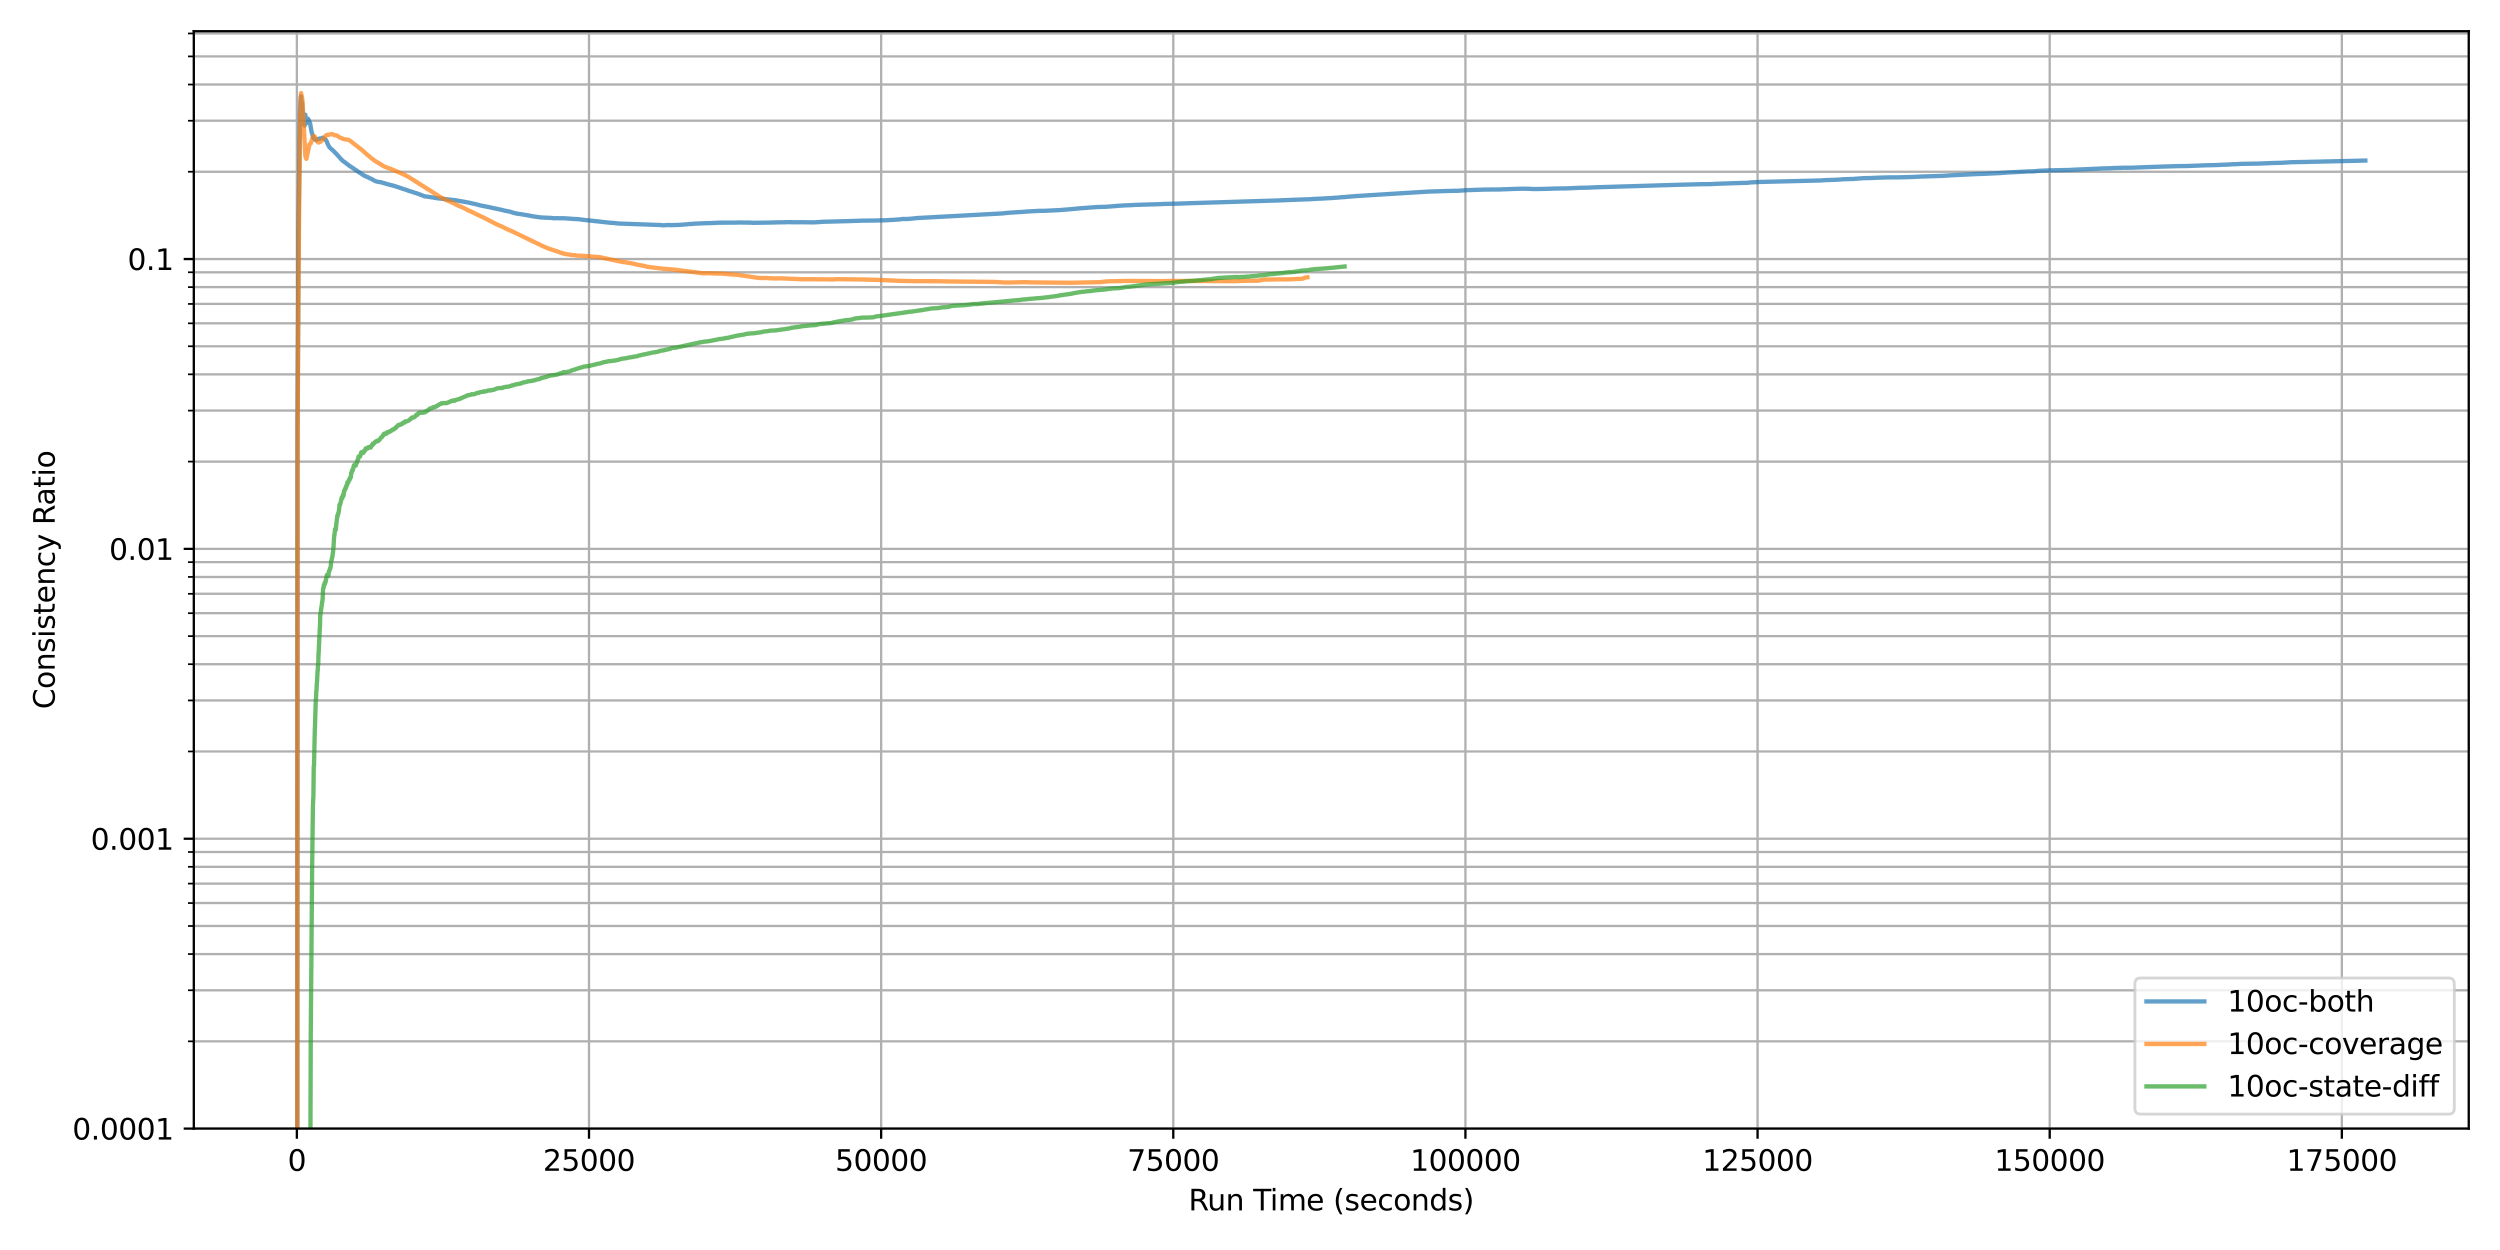 <?xml version="1.0" encoding="utf-8" standalone="no"?>
<!DOCTYPE svg PUBLIC "-//W3C//DTD SVG 1.1//EN"
  "http://www.w3.org/Graphics/SVG/1.1/DTD/svg11.dtd">
<svg xmlns:xlink="http://www.w3.org/1999/xlink" width="864pt" height="432pt" viewBox="0 0 864 432" xmlns="http://www.w3.org/2000/svg" version="1.1">
 <defs>
  <style type="text/css">*{stroke-linejoin: round; stroke-linecap: butt}</style>
 </defs>
 <g id="figure_1">
  <g id="patch_1">
   <path d="M 0 432 
L 864 432 
L 864 0 
L 0 0 
z
" style="fill: #ffffff"/>
  </g>
  <g id="axes_1">
   <g id="patch_2">
    <path d="M 66.98 390.04 
L 853.2 390.04 
L 853.2 10.8 
L 66.98 10.8 
z
" style="fill: #ffffff"/>
   </g>
   <g id="matplotlib.axis_1">
    <g id="xtick_1">
     <g id="line2d_1">
      <path d="M 102.596 390.04 
L 102.596 10.8 
" clip-path="url(#p3c69d834cd)" style="fill: none; stroke: #b0b0b0; stroke-width: 0.8; stroke-linecap: square"/>
     </g>
     <g id="line2d_2">
      <defs>
       <path id="m12933013bf" d="M 0 0 
L 0 3.5 
" style="stroke: #000000; stroke-width: 0.8"/>
      </defs>
      <g>
       <use xlink:href="#m12933013bf" x="102.596" y="390.04" style="stroke: #000000; stroke-width: 0.8"/>
      </g>
     </g>
     <g id="text_1">
      <!-- 0 -->
      <g transform="translate(99.415 404.638) scale(0.1 -0.1)">
       <defs>
        <path id="DejaVuSans-30" d="M 2034 4250 
Q 1547 4250 1301 3770 
Q 1056 3291 1056 2328 
Q 1056 1369 1301 889 
Q 1547 409 2034 409 
Q 2525 409 2770 889 
Q 3016 1369 3016 2328 
Q 3016 3291 2770 3770 
Q 2525 4250 2034 4250 
z
M 2034 4750 
Q 2819 4750 3233 4129 
Q 3647 3509 3647 2328 
Q 3647 1150 3233 529 
Q 2819 -91 2034 -91 
Q 1250 -91 836 529 
Q 422 1150 422 2328 
Q 422 3509 836 4129 
Q 1250 4750 2034 4750 
z
" transform="scale(0.016)"/>
       </defs>
       <use xlink:href="#DejaVuSans-30"/>
      </g>
     </g>
    </g>
    <g id="xtick_2">
     <g id="line2d_3">
      <path d="M 203.56 390.04 
L 203.56 10.8 
" clip-path="url(#p3c69d834cd)" style="fill: none; stroke: #b0b0b0; stroke-width: 0.8; stroke-linecap: square"/>
     </g>
     <g id="line2d_4">
      <g>
       <use xlink:href="#m12933013bf" x="203.56" y="390.04" style="stroke: #000000; stroke-width: 0.8"/>
      </g>
     </g>
     <g id="text_2">
      <!-- 25000 -->
      <g transform="translate(187.653 404.638) scale(0.1 -0.1)">
       <defs>
        <path id="DejaVuSans-32" d="M 1228 531 
L 3431 531 
L 3431 0 
L 469 0 
L 469 531 
Q 828 903 1448 1529 
Q 2069 2156 2228 2338 
Q 2531 2678 2651 2914 
Q 2772 3150 2772 3378 
Q 2772 3750 2511 3984 
Q 2250 4219 1831 4219 
Q 1534 4219 1204 4116 
Q 875 4013 500 3803 
L 500 4441 
Q 881 4594 1212 4672 
Q 1544 4750 1819 4750 
Q 2544 4750 2975 4387 
Q 3406 4025 3406 3419 
Q 3406 3131 3298 2873 
Q 3191 2616 2906 2266 
Q 2828 2175 2409 1742 
Q 1991 1309 1228 531 
z
" transform="scale(0.016)"/>
        <path id="DejaVuSans-35" d="M 691 4666 
L 3169 4666 
L 3169 4134 
L 1269 4134 
L 1269 2991 
Q 1406 3038 1543 3061 
Q 1681 3084 1819 3084 
Q 2600 3084 3056 2656 
Q 3513 2228 3513 1497 
Q 3513 744 3044 326 
Q 2575 -91 1722 -91 
Q 1428 -91 1123 -41 
Q 819 9 494 109 
L 494 744 
Q 775 591 1075 516 
Q 1375 441 1709 441 
Q 2250 441 2565 725 
Q 2881 1009 2881 1497 
Q 2881 1984 2565 2268 
Q 2250 2553 1709 2553 
Q 1456 2553 1204 2497 
Q 953 2441 691 2322 
L 691 4666 
z
" transform="scale(0.016)"/>
       </defs>
       <use xlink:href="#DejaVuSans-32"/>
       <use xlink:href="#DejaVuSans-35" transform="translate(63.623 0)"/>
       <use xlink:href="#DejaVuSans-30" transform="translate(127.246 0)"/>
       <use xlink:href="#DejaVuSans-30" transform="translate(190.869 0)"/>
       <use xlink:href="#DejaVuSans-30" transform="translate(254.492 0)"/>
      </g>
     </g>
    </g>
    <g id="xtick_3">
     <g id="line2d_5">
      <path d="M 304.523 390.04 
L 304.523 10.8 
" clip-path="url(#p3c69d834cd)" style="fill: none; stroke: #b0b0b0; stroke-width: 0.8; stroke-linecap: square"/>
     </g>
     <g id="line2d_6">
      <g>
       <use xlink:href="#m12933013bf" x="304.523" y="390.04" style="stroke: #000000; stroke-width: 0.8"/>
      </g>
     </g>
     <g id="text_3">
      <!-- 50000 -->
      <g transform="translate(288.617 404.638) scale(0.1 -0.1)">
       <use xlink:href="#DejaVuSans-35"/>
       <use xlink:href="#DejaVuSans-30" transform="translate(63.623 0)"/>
       <use xlink:href="#DejaVuSans-30" transform="translate(127.246 0)"/>
       <use xlink:href="#DejaVuSans-30" transform="translate(190.869 0)"/>
       <use xlink:href="#DejaVuSans-30" transform="translate(254.492 0)"/>
      </g>
     </g>
    </g>
    <g id="xtick_4">
     <g id="line2d_7">
      <path d="M 405.487 390.04 
L 405.487 10.8 
" clip-path="url(#p3c69d834cd)" style="fill: none; stroke: #b0b0b0; stroke-width: 0.8; stroke-linecap: square"/>
     </g>
     <g id="line2d_8">
      <g>
       <use xlink:href="#m12933013bf" x="405.487" y="390.04" style="stroke: #000000; stroke-width: 0.8"/>
      </g>
     </g>
     <g id="text_4">
      <!-- 75000 -->
      <g transform="translate(389.581 404.638) scale(0.1 -0.1)">
       <defs>
        <path id="DejaVuSans-37" d="M 525 4666 
L 3525 4666 
L 3525 4397 
L 1831 0 
L 1172 0 
L 2766 4134 
L 525 4134 
L 525 4666 
z
" transform="scale(0.016)"/>
       </defs>
       <use xlink:href="#DejaVuSans-37"/>
       <use xlink:href="#DejaVuSans-35" transform="translate(63.623 0)"/>
       <use xlink:href="#DejaVuSans-30" transform="translate(127.246 0)"/>
       <use xlink:href="#DejaVuSans-30" transform="translate(190.869 0)"/>
       <use xlink:href="#DejaVuSans-30" transform="translate(254.492 0)"/>
      </g>
     </g>
    </g>
    <g id="xtick_5">
     <g id="line2d_9">
      <path d="M 506.45 390.04 
L 506.45 10.8 
" clip-path="url(#p3c69d834cd)" style="fill: none; stroke: #b0b0b0; stroke-width: 0.8; stroke-linecap: square"/>
     </g>
     <g id="line2d_10">
      <g>
       <use xlink:href="#m12933013bf" x="506.45" y="390.04" style="stroke: #000000; stroke-width: 0.8"/>
      </g>
     </g>
     <g id="text_5">
      <!-- 100000 -->
      <g transform="translate(487.363 404.638) scale(0.1 -0.1)">
       <defs>
        <path id="DejaVuSans-31" d="M 794 531 
L 1825 531 
L 1825 4091 
L 703 3866 
L 703 4441 
L 1819 4666 
L 2450 4666 
L 2450 531 
L 3481 531 
L 3481 0 
L 794 0 
L 794 531 
z
" transform="scale(0.016)"/>
       </defs>
       <use xlink:href="#DejaVuSans-31"/>
       <use xlink:href="#DejaVuSans-30" transform="translate(63.623 0)"/>
       <use xlink:href="#DejaVuSans-30" transform="translate(127.246 0)"/>
       <use xlink:href="#DejaVuSans-30" transform="translate(190.869 0)"/>
       <use xlink:href="#DejaVuSans-30" transform="translate(254.492 0)"/>
       <use xlink:href="#DejaVuSans-30" transform="translate(318.115 0)"/>
      </g>
     </g>
    </g>
    <g id="xtick_6">
     <g id="line2d_11">
      <path d="M 607.414 390.04 
L 607.414 10.8 
" clip-path="url(#p3c69d834cd)" style="fill: none; stroke: #b0b0b0; stroke-width: 0.8; stroke-linecap: square"/>
     </g>
     <g id="line2d_12">
      <g>
       <use xlink:href="#m12933013bf" x="607.414" y="390.04" style="stroke: #000000; stroke-width: 0.8"/>
      </g>
     </g>
     <g id="text_6">
      <!-- 125000 -->
      <g transform="translate(588.327 404.638) scale(0.1 -0.1)">
       <use xlink:href="#DejaVuSans-31"/>
       <use xlink:href="#DejaVuSans-32" transform="translate(63.623 0)"/>
       <use xlink:href="#DejaVuSans-35" transform="translate(127.246 0)"/>
       <use xlink:href="#DejaVuSans-30" transform="translate(190.869 0)"/>
       <use xlink:href="#DejaVuSans-30" transform="translate(254.492 0)"/>
       <use xlink:href="#DejaVuSans-30" transform="translate(318.115 0)"/>
      </g>
     </g>
    </g>
    <g id="xtick_7">
     <g id="line2d_13">
      <path d="M 708.378 390.04 
L 708.378 10.8 
" clip-path="url(#p3c69d834cd)" style="fill: none; stroke: #b0b0b0; stroke-width: 0.8; stroke-linecap: square"/>
     </g>
     <g id="line2d_14">
      <g>
       <use xlink:href="#m12933013bf" x="708.378" y="390.04" style="stroke: #000000; stroke-width: 0.8"/>
      </g>
     </g>
     <g id="text_7">
      <!-- 150000 -->
      <g transform="translate(689.29 404.638) scale(0.1 -0.1)">
       <use xlink:href="#DejaVuSans-31"/>
       <use xlink:href="#DejaVuSans-35" transform="translate(63.623 0)"/>
       <use xlink:href="#DejaVuSans-30" transform="translate(127.246 0)"/>
       <use xlink:href="#DejaVuSans-30" transform="translate(190.869 0)"/>
       <use xlink:href="#DejaVuSans-30" transform="translate(254.492 0)"/>
       <use xlink:href="#DejaVuSans-30" transform="translate(318.115 0)"/>
      </g>
     </g>
    </g>
    <g id="xtick_8">
     <g id="line2d_15">
      <path d="M 809.341 390.04 
L 809.341 10.8 
" clip-path="url(#p3c69d834cd)" style="fill: none; stroke: #b0b0b0; stroke-width: 0.8; stroke-linecap: square"/>
     </g>
     <g id="line2d_16">
      <g>
       <use xlink:href="#m12933013bf" x="809.341" y="390.04" style="stroke: #000000; stroke-width: 0.8"/>
      </g>
     </g>
     <g id="text_8">
      <!-- 175000 -->
      <g transform="translate(790.254 404.638) scale(0.1 -0.1)">
       <use xlink:href="#DejaVuSans-31"/>
       <use xlink:href="#DejaVuSans-37" transform="translate(63.623 0)"/>
       <use xlink:href="#DejaVuSans-35" transform="translate(127.246 0)"/>
       <use xlink:href="#DejaVuSans-30" transform="translate(190.869 0)"/>
       <use xlink:href="#DejaVuSans-30" transform="translate(254.492 0)"/>
       <use xlink:href="#DejaVuSans-30" transform="translate(318.115 0)"/>
      </g>
     </g>
    </g>
    <g id="text_9">
     <!-- Run Time (seconds) -->
     <g transform="translate(410.752 418.317) scale(0.1 -0.1)">
      <defs>
       <path id="DejaVuSans-52" d="M 2841 2188 
Q 3044 2119 3236 1894 
Q 3428 1669 3622 1275 
L 4263 0 
L 3584 0 
L 2988 1197 
Q 2756 1666 2539 1819 
Q 2322 1972 1947 1972 
L 1259 1972 
L 1259 0 
L 628 0 
L 628 4666 
L 2053 4666 
Q 2853 4666 3247 4331 
Q 3641 3997 3641 3322 
Q 3641 2881 3436 2590 
Q 3231 2300 2841 2188 
z
M 1259 4147 
L 1259 2491 
L 2053 2491 
Q 2509 2491 2742 2702 
Q 2975 2913 2975 3322 
Q 2975 3731 2742 3939 
Q 2509 4147 2053 4147 
L 1259 4147 
z
" transform="scale(0.016)"/>
       <path id="DejaVuSans-75" d="M 544 1381 
L 544 3500 
L 1119 3500 
L 1119 1403 
Q 1119 906 1312 657 
Q 1506 409 1894 409 
Q 2359 409 2629 706 
Q 2900 1003 2900 1516 
L 2900 3500 
L 3475 3500 
L 3475 0 
L 2900 0 
L 2900 538 
Q 2691 219 2414 64 
Q 2138 -91 1772 -91 
Q 1169 -91 856 284 
Q 544 659 544 1381 
z
M 1991 3584 
L 1991 3584 
z
" transform="scale(0.016)"/>
       <path id="DejaVuSans-6e" d="M 3513 2113 
L 3513 0 
L 2938 0 
L 2938 2094 
Q 2938 2591 2744 2837 
Q 2550 3084 2163 3084 
Q 1697 3084 1428 2787 
Q 1159 2491 1159 1978 
L 1159 0 
L 581 0 
L 581 3500 
L 1159 3500 
L 1159 2956 
Q 1366 3272 1645 3428 
Q 1925 3584 2291 3584 
Q 2894 3584 3203 3211 
Q 3513 2838 3513 2113 
z
" transform="scale(0.016)"/>
       <path id="DejaVuSans-20" transform="scale(0.016)"/>
       <path id="DejaVuSans-54" d="M -19 4666 
L 3928 4666 
L 3928 4134 
L 2272 4134 
L 2272 0 
L 1638 0 
L 1638 4134 
L -19 4134 
L -19 4666 
z
" transform="scale(0.016)"/>
       <path id="DejaVuSans-69" d="M 603 3500 
L 1178 3500 
L 1178 0 
L 603 0 
L 603 3500 
z
M 603 4863 
L 1178 4863 
L 1178 4134 
L 603 4134 
L 603 4863 
z
" transform="scale(0.016)"/>
       <path id="DejaVuSans-6d" d="M 3328 2828 
Q 3544 3216 3844 3400 
Q 4144 3584 4550 3584 
Q 5097 3584 5394 3201 
Q 5691 2819 5691 2113 
L 5691 0 
L 5113 0 
L 5113 2094 
Q 5113 2597 4934 2840 
Q 4756 3084 4391 3084 
Q 3944 3084 3684 2787 
Q 3425 2491 3425 1978 
L 3425 0 
L 2847 0 
L 2847 2094 
Q 2847 2600 2669 2842 
Q 2491 3084 2119 3084 
Q 1678 3084 1418 2786 
Q 1159 2488 1159 1978 
L 1159 0 
L 581 0 
L 581 3500 
L 1159 3500 
L 1159 2956 
Q 1356 3278 1631 3431 
Q 1906 3584 2284 3584 
Q 2666 3584 2933 3390 
Q 3200 3197 3328 2828 
z
" transform="scale(0.016)"/>
       <path id="DejaVuSans-65" d="M 3597 1894 
L 3597 1613 
L 953 1613 
Q 991 1019 1311 708 
Q 1631 397 2203 397 
Q 2534 397 2845 478 
Q 3156 559 3463 722 
L 3463 178 
Q 3153 47 2828 -22 
Q 2503 -91 2169 -91 
Q 1331 -91 842 396 
Q 353 884 353 1716 
Q 353 2575 817 3079 
Q 1281 3584 2069 3584 
Q 2775 3584 3186 3129 
Q 3597 2675 3597 1894 
z
M 3022 2063 
Q 3016 2534 2758 2815 
Q 2500 3097 2075 3097 
Q 1594 3097 1305 2825 
Q 1016 2553 972 2059 
L 3022 2063 
z
" transform="scale(0.016)"/>
       <path id="DejaVuSans-28" d="M 1984 4856 
Q 1566 4138 1362 3434 
Q 1159 2731 1159 2009 
Q 1159 1288 1364 580 
Q 1569 -128 1984 -844 
L 1484 -844 
Q 1016 -109 783 600 
Q 550 1309 550 2009 
Q 550 2706 781 3412 
Q 1013 4119 1484 4856 
L 1984 4856 
z
" transform="scale(0.016)"/>
       <path id="DejaVuSans-73" d="M 2834 3397 
L 2834 2853 
Q 2591 2978 2328 3040 
Q 2066 3103 1784 3103 
Q 1356 3103 1142 2972 
Q 928 2841 928 2578 
Q 928 2378 1081 2264 
Q 1234 2150 1697 2047 
L 1894 2003 
Q 2506 1872 2764 1633 
Q 3022 1394 3022 966 
Q 3022 478 2636 193 
Q 2250 -91 1575 -91 
Q 1294 -91 989 -36 
Q 684 19 347 128 
L 347 722 
Q 666 556 975 473 
Q 1284 391 1588 391 
Q 1994 391 2212 530 
Q 2431 669 2431 922 
Q 2431 1156 2273 1281 
Q 2116 1406 1581 1522 
L 1381 1569 
Q 847 1681 609 1914 
Q 372 2147 372 2553 
Q 372 3047 722 3315 
Q 1072 3584 1716 3584 
Q 2034 3584 2315 3537 
Q 2597 3491 2834 3397 
z
" transform="scale(0.016)"/>
       <path id="DejaVuSans-63" d="M 3122 3366 
L 3122 2828 
Q 2878 2963 2633 3030 
Q 2388 3097 2138 3097 
Q 1578 3097 1268 2742 
Q 959 2388 959 1747 
Q 959 1106 1268 751 
Q 1578 397 2138 397 
Q 2388 397 2633 464 
Q 2878 531 3122 666 
L 3122 134 
Q 2881 22 2623 -34 
Q 2366 -91 2075 -91 
Q 1284 -91 818 406 
Q 353 903 353 1747 
Q 353 2603 823 3093 
Q 1294 3584 2113 3584 
Q 2378 3584 2631 3529 
Q 2884 3475 3122 3366 
z
" transform="scale(0.016)"/>
       <path id="DejaVuSans-6f" d="M 1959 3097 
Q 1497 3097 1228 2736 
Q 959 2375 959 1747 
Q 959 1119 1226 758 
Q 1494 397 1959 397 
Q 2419 397 2687 759 
Q 2956 1122 2956 1747 
Q 2956 2369 2687 2733 
Q 2419 3097 1959 3097 
z
M 1959 3584 
Q 2709 3584 3137 3096 
Q 3566 2609 3566 1747 
Q 3566 888 3137 398 
Q 2709 -91 1959 -91 
Q 1206 -91 779 398 
Q 353 888 353 1747 
Q 353 2609 779 3096 
Q 1206 3584 1959 3584 
z
" transform="scale(0.016)"/>
       <path id="DejaVuSans-64" d="M 2906 2969 
L 2906 4863 
L 3481 4863 
L 3481 0 
L 2906 0 
L 2906 525 
Q 2725 213 2448 61 
Q 2172 -91 1784 -91 
Q 1150 -91 751 415 
Q 353 922 353 1747 
Q 353 2572 751 3078 
Q 1150 3584 1784 3584 
Q 2172 3584 2448 3432 
Q 2725 3281 2906 2969 
z
M 947 1747 
Q 947 1113 1208 752 
Q 1469 391 1925 391 
Q 2381 391 2643 752 
Q 2906 1113 2906 1747 
Q 2906 2381 2643 2742 
Q 2381 3103 1925 3103 
Q 1469 3103 1208 2742 
Q 947 2381 947 1747 
z
" transform="scale(0.016)"/>
       <path id="DejaVuSans-29" d="M 513 4856 
L 1013 4856 
Q 1481 4119 1714 3412 
Q 1947 2706 1947 2009 
Q 1947 1309 1714 600 
Q 1481 -109 1013 -844 
L 513 -844 
Q 928 -128 1133 580 
Q 1338 1288 1338 2009 
Q 1338 2731 1133 3434 
Q 928 4138 513 4856 
z
" transform="scale(0.016)"/>
      </defs>
      <use xlink:href="#DejaVuSans-52"/>
      <use xlink:href="#DejaVuSans-75" transform="translate(64.982 0)"/>
      <use xlink:href="#DejaVuSans-6e" transform="translate(128.361 0)"/>
      <use xlink:href="#DejaVuSans-20" transform="translate(191.74 0)"/>
      <use xlink:href="#DejaVuSans-54" transform="translate(223.527 0)"/>
      <use xlink:href="#DejaVuSans-69" transform="translate(281.486 0)"/>
      <use xlink:href="#DejaVuSans-6d" transform="translate(309.27 0)"/>
      <use xlink:href="#DejaVuSans-65" transform="translate(406.682 0)"/>
      <use xlink:href="#DejaVuSans-20" transform="translate(468.205 0)"/>
      <use xlink:href="#DejaVuSans-28" transform="translate(499.992 0)"/>
      <use xlink:href="#DejaVuSans-73" transform="translate(539.006 0)"/>
      <use xlink:href="#DejaVuSans-65" transform="translate(591.105 0)"/>
      <use xlink:href="#DejaVuSans-63" transform="translate(652.629 0)"/>
      <use xlink:href="#DejaVuSans-6f" transform="translate(707.609 0)"/>
      <use xlink:href="#DejaVuSans-6e" transform="translate(768.791 0)"/>
      <use xlink:href="#DejaVuSans-64" transform="translate(832.17 0)"/>
      <use xlink:href="#DejaVuSans-73" transform="translate(895.646 0)"/>
      <use xlink:href="#DejaVuSans-29" transform="translate(947.746 0)"/>
     </g>
    </g>
   </g>
   <g id="matplotlib.axis_2">
    <g id="ytick_1">
     <g id="line2d_17">
      <path d="M 66.98 390.04 
L 853.2 390.04 
" clip-path="url(#p3c69d834cd)" style="fill: none; stroke: #b0b0b0; stroke-width: 0.8; stroke-linecap: square"/>
     </g>
     <g id="line2d_18">
      <defs>
       <path id="md2d07dea4c" d="M 0 0 
L -3.5 0 
" style="stroke: #000000; stroke-width: 0.8"/>
      </defs>
      <g>
       <use xlink:href="#md2d07dea4c" x="66.98" y="390.04" style="stroke: #000000; stroke-width: 0.8"/>
      </g>
     </g>
     <g id="text_10">
      <!-- 0.0001 -->
      <g transform="translate(24.989 393.839) scale(0.1 -0.1)">
       <defs>
        <path id="DejaVuSans-2e" d="M 684 794 
L 1344 794 
L 1344 0 
L 684 0 
L 684 794 
z
" transform="scale(0.016)"/>
       </defs>
       <use xlink:href="#DejaVuSans-30"/>
       <use xlink:href="#DejaVuSans-2e" transform="translate(63.623 0)"/>
       <use xlink:href="#DejaVuSans-30" transform="translate(95.41 0)"/>
       <use xlink:href="#DejaVuSans-30" transform="translate(159.033 0)"/>
       <use xlink:href="#DejaVuSans-30" transform="translate(222.656 0)"/>
       <use xlink:href="#DejaVuSans-31" transform="translate(286.279 0)"/>
      </g>
     </g>
    </g>
    <g id="ytick_2">
     <g id="line2d_19">
      <path d="M 66.98 289.865 
L 853.2 289.865 
" clip-path="url(#p3c69d834cd)" style="fill: none; stroke: #b0b0b0; stroke-width: 0.8; stroke-linecap: square"/>
     </g>
     <g id="line2d_20">
      <g>
       <use xlink:href="#md2d07dea4c" x="66.98" y="289.865" style="stroke: #000000; stroke-width: 0.8"/>
      </g>
     </g>
     <g id="text_11">
      <!-- 0.001 -->
      <g transform="translate(31.352 293.664) scale(0.1 -0.1)">
       <use xlink:href="#DejaVuSans-30"/>
       <use xlink:href="#DejaVuSans-2e" transform="translate(63.623 0)"/>
       <use xlink:href="#DejaVuSans-30" transform="translate(95.41 0)"/>
       <use xlink:href="#DejaVuSans-30" transform="translate(159.033 0)"/>
       <use xlink:href="#DejaVuSans-31" transform="translate(222.656 0)"/>
      </g>
     </g>
    </g>
    <g id="ytick_3">
     <g id="line2d_21">
      <path d="M 66.98 189.69 
L 853.2 189.69 
" clip-path="url(#p3c69d834cd)" style="fill: none; stroke: #b0b0b0; stroke-width: 0.8; stroke-linecap: square"/>
     </g>
     <g id="line2d_22">
      <g>
       <use xlink:href="#md2d07dea4c" x="66.98" y="189.69" style="stroke: #000000; stroke-width: 0.8"/>
      </g>
     </g>
     <g id="text_12">
      <!-- 0.01 -->
      <g transform="translate(37.714 193.49) scale(0.1 -0.1)">
       <use xlink:href="#DejaVuSans-30"/>
       <use xlink:href="#DejaVuSans-2e" transform="translate(63.623 0)"/>
       <use xlink:href="#DejaVuSans-30" transform="translate(95.41 0)"/>
       <use xlink:href="#DejaVuSans-31" transform="translate(159.033 0)"/>
      </g>
     </g>
    </g>
    <g id="ytick_4">
     <g id="line2d_23">
      <path d="M 66.98 89.516 
L 853.2 89.516 
" clip-path="url(#p3c69d834cd)" style="fill: none; stroke: #b0b0b0; stroke-width: 0.8; stroke-linecap: square"/>
     </g>
     <g id="line2d_24">
      <g>
       <use xlink:href="#md2d07dea4c" x="66.98" y="89.516" style="stroke: #000000; stroke-width: 0.8"/>
      </g>
     </g>
     <g id="text_13">
      <!-- 0.1 -->
      <g transform="translate(44.077 93.315) scale(0.1 -0.1)">
       <use xlink:href="#DejaVuSans-30"/>
       <use xlink:href="#DejaVuSans-2e" transform="translate(63.623 0)"/>
       <use xlink:href="#DejaVuSans-31" transform="translate(95.41 0)"/>
      </g>
     </g>
    </g>
    <g id="ytick_5">
     <g id="line2d_25">
      <path d="M 66.98 359.884 
L 853.2 359.884 
" clip-path="url(#p3c69d834cd)" style="fill: none; stroke: #b0b0b0; stroke-width: 0.8; stroke-linecap: square"/>
     </g>
     <g id="line2d_26">
      <defs>
       <path id="me6a955e26e" d="M 0 0 
L -2 0 
" style="stroke: #000000; stroke-width: 0.6"/>
      </defs>
      <g>
       <use xlink:href="#me6a955e26e" x="66.98" y="359.884" style="stroke: #000000; stroke-width: 0.6"/>
      </g>
     </g>
    </g>
    <g id="ytick_6">
     <g id="line2d_27">
      <path d="M 66.98 342.244 
L 853.2 342.244 
" clip-path="url(#p3c69d834cd)" style="fill: none; stroke: #b0b0b0; stroke-width: 0.8; stroke-linecap: square"/>
     </g>
     <g id="line2d_28">
      <g>
       <use xlink:href="#me6a955e26e" x="66.98" y="342.244" style="stroke: #000000; stroke-width: 0.6"/>
      </g>
     </g>
    </g>
    <g id="ytick_7">
     <g id="line2d_29">
      <path d="M 66.98 329.729 
L 853.2 329.729 
" clip-path="url(#p3c69d834cd)" style="fill: none; stroke: #b0b0b0; stroke-width: 0.8; stroke-linecap: square"/>
     </g>
     <g id="line2d_30">
      <g>
       <use xlink:href="#me6a955e26e" x="66.98" y="329.729" style="stroke: #000000; stroke-width: 0.6"/>
      </g>
     </g>
    </g>
    <g id="ytick_8">
     <g id="line2d_31">
      <path d="M 66.98 320.021 
L 853.2 320.021 
" clip-path="url(#p3c69d834cd)" style="fill: none; stroke: #b0b0b0; stroke-width: 0.8; stroke-linecap: square"/>
     </g>
     <g id="line2d_32">
      <g>
       <use xlink:href="#me6a955e26e" x="66.98" y="320.021" style="stroke: #000000; stroke-width: 0.6"/>
      </g>
     </g>
    </g>
    <g id="ytick_9">
     <g id="line2d_33">
      <path d="M 66.98 312.089 
L 853.2 312.089 
" clip-path="url(#p3c69d834cd)" style="fill: none; stroke: #b0b0b0; stroke-width: 0.8; stroke-linecap: square"/>
     </g>
     <g id="line2d_34">
      <g>
       <use xlink:href="#me6a955e26e" x="66.98" y="312.089" style="stroke: #000000; stroke-width: 0.6"/>
      </g>
     </g>
    </g>
    <g id="ytick_10">
     <g id="line2d_35">
      <path d="M 66.98 305.382 
L 853.2 305.382 
" clip-path="url(#p3c69d834cd)" style="fill: none; stroke: #b0b0b0; stroke-width: 0.8; stroke-linecap: square"/>
     </g>
     <g id="line2d_36">
      <g>
       <use xlink:href="#me6a955e26e" x="66.98" y="305.382" style="stroke: #000000; stroke-width: 0.6"/>
      </g>
     </g>
    </g>
    <g id="ytick_11">
     <g id="line2d_37">
      <path d="M 66.98 299.573 
L 853.2 299.573 
" clip-path="url(#p3c69d834cd)" style="fill: none; stroke: #b0b0b0; stroke-width: 0.8; stroke-linecap: square"/>
     </g>
     <g id="line2d_38">
      <g>
       <use xlink:href="#me6a955e26e" x="66.98" y="299.573" style="stroke: #000000; stroke-width: 0.6"/>
      </g>
     </g>
    </g>
    <g id="ytick_12">
     <g id="line2d_39">
      <path d="M 66.98 294.449 
L 853.2 294.449 
" clip-path="url(#p3c69d834cd)" style="fill: none; stroke: #b0b0b0; stroke-width: 0.8; stroke-linecap: square"/>
     </g>
     <g id="line2d_40">
      <g>
       <use xlink:href="#me6a955e26e" x="66.98" y="294.449" style="stroke: #000000; stroke-width: 0.6"/>
      </g>
     </g>
    </g>
    <g id="ytick_13">
     <g id="line2d_41">
      <path d="M 66.98 259.71 
L 853.2 259.71 
" clip-path="url(#p3c69d834cd)" style="fill: none; stroke: #b0b0b0; stroke-width: 0.8; stroke-linecap: square"/>
     </g>
     <g id="line2d_42">
      <g>
       <use xlink:href="#me6a955e26e" x="66.98" y="259.71" style="stroke: #000000; stroke-width: 0.6"/>
      </g>
     </g>
    </g>
    <g id="ytick_14">
     <g id="line2d_43">
      <path d="M 66.98 242.07 
L 853.2 242.07 
" clip-path="url(#p3c69d834cd)" style="fill: none; stroke: #b0b0b0; stroke-width: 0.8; stroke-linecap: square"/>
     </g>
     <g id="line2d_44">
      <g>
       <use xlink:href="#me6a955e26e" x="66.98" y="242.07" style="stroke: #000000; stroke-width: 0.6"/>
      </g>
     </g>
    </g>
    <g id="ytick_15">
     <g id="line2d_45">
      <path d="M 66.98 229.554 
L 853.2 229.554 
" clip-path="url(#p3c69d834cd)" style="fill: none; stroke: #b0b0b0; stroke-width: 0.8; stroke-linecap: square"/>
     </g>
     <g id="line2d_46">
      <g>
       <use xlink:href="#me6a955e26e" x="66.98" y="229.554" style="stroke: #000000; stroke-width: 0.6"/>
      </g>
     </g>
    </g>
    <g id="ytick_16">
     <g id="line2d_47">
      <path d="M 66.98 219.846 
L 853.2 219.846 
" clip-path="url(#p3c69d834cd)" style="fill: none; stroke: #b0b0b0; stroke-width: 0.8; stroke-linecap: square"/>
     </g>
     <g id="line2d_48">
      <g>
       <use xlink:href="#me6a955e26e" x="66.98" y="219.846" style="stroke: #000000; stroke-width: 0.6"/>
      </g>
     </g>
    </g>
    <g id="ytick_17">
     <g id="line2d_49">
      <path d="M 66.98 211.914 
L 853.2 211.914 
" clip-path="url(#p3c69d834cd)" style="fill: none; stroke: #b0b0b0; stroke-width: 0.8; stroke-linecap: square"/>
     </g>
     <g id="line2d_50">
      <g>
       <use xlink:href="#me6a955e26e" x="66.98" y="211.914" style="stroke: #000000; stroke-width: 0.6"/>
      </g>
     </g>
    </g>
    <g id="ytick_18">
     <g id="line2d_51">
      <path d="M 66.98 205.208 
L 853.2 205.208 
" clip-path="url(#p3c69d834cd)" style="fill: none; stroke: #b0b0b0; stroke-width: 0.8; stroke-linecap: square"/>
     </g>
     <g id="line2d_52">
      <g>
       <use xlink:href="#me6a955e26e" x="66.98" y="205.208" style="stroke: #000000; stroke-width: 0.6"/>
      </g>
     </g>
    </g>
    <g id="ytick_19">
     <g id="line2d_53">
      <path d="M 66.98 199.398 
L 853.2 199.398 
" clip-path="url(#p3c69d834cd)" style="fill: none; stroke: #b0b0b0; stroke-width: 0.8; stroke-linecap: square"/>
     </g>
     <g id="line2d_54">
      <g>
       <use xlink:href="#me6a955e26e" x="66.98" y="199.398" style="stroke: #000000; stroke-width: 0.6"/>
      </g>
     </g>
    </g>
    <g id="ytick_20">
     <g id="line2d_55">
      <path d="M 66.98 194.274 
L 853.2 194.274 
" clip-path="url(#p3c69d834cd)" style="fill: none; stroke: #b0b0b0; stroke-width: 0.8; stroke-linecap: square"/>
     </g>
     <g id="line2d_56">
      <g>
       <use xlink:href="#me6a955e26e" x="66.98" y="194.274" style="stroke: #000000; stroke-width: 0.6"/>
      </g>
     </g>
    </g>
    <g id="ytick_21">
     <g id="line2d_57">
      <path d="M 66.98 159.535 
L 853.2 159.535 
" clip-path="url(#p3c69d834cd)" style="fill: none; stroke: #b0b0b0; stroke-width: 0.8; stroke-linecap: square"/>
     </g>
     <g id="line2d_58">
      <g>
       <use xlink:href="#me6a955e26e" x="66.98" y="159.535" style="stroke: #000000; stroke-width: 0.6"/>
      </g>
     </g>
    </g>
    <g id="ytick_22">
     <g id="line2d_59">
      <path d="M 66.98 141.895 
L 853.2 141.895 
" clip-path="url(#p3c69d834cd)" style="fill: none; stroke: #b0b0b0; stroke-width: 0.8; stroke-linecap: square"/>
     </g>
     <g id="line2d_60">
      <g>
       <use xlink:href="#me6a955e26e" x="66.98" y="141.895" style="stroke: #000000; stroke-width: 0.6"/>
      </g>
     </g>
    </g>
    <g id="ytick_23">
     <g id="line2d_61">
      <path d="M 66.98 129.379 
L 853.2 129.379 
" clip-path="url(#p3c69d834cd)" style="fill: none; stroke: #b0b0b0; stroke-width: 0.8; stroke-linecap: square"/>
     </g>
     <g id="line2d_62">
      <g>
       <use xlink:href="#me6a955e26e" x="66.98" y="129.379" style="stroke: #000000; stroke-width: 0.6"/>
      </g>
     </g>
    </g>
    <g id="ytick_24">
     <g id="line2d_63">
      <path d="M 66.98 119.671 
L 853.2 119.671 
" clip-path="url(#p3c69d834cd)" style="fill: none; stroke: #b0b0b0; stroke-width: 0.8; stroke-linecap: square"/>
     </g>
     <g id="line2d_64">
      <g>
       <use xlink:href="#me6a955e26e" x="66.98" y="119.671" style="stroke: #000000; stroke-width: 0.6"/>
      </g>
     </g>
    </g>
    <g id="ytick_25">
     <g id="line2d_65">
      <path d="M 66.98 111.739 
L 853.2 111.739 
" clip-path="url(#p3c69d834cd)" style="fill: none; stroke: #b0b0b0; stroke-width: 0.8; stroke-linecap: square"/>
     </g>
     <g id="line2d_66">
      <g>
       <use xlink:href="#me6a955e26e" x="66.98" y="111.739" style="stroke: #000000; stroke-width: 0.6"/>
      </g>
     </g>
    </g>
    <g id="ytick_26">
     <g id="line2d_67">
      <path d="M 66.98 105.033 
L 853.2 105.033 
" clip-path="url(#p3c69d834cd)" style="fill: none; stroke: #b0b0b0; stroke-width: 0.8; stroke-linecap: square"/>
     </g>
     <g id="line2d_68">
      <g>
       <use xlink:href="#me6a955e26e" x="66.98" y="105.033" style="stroke: #000000; stroke-width: 0.6"/>
      </g>
     </g>
    </g>
    <g id="ytick_27">
     <g id="line2d_69">
      <path d="M 66.98 99.223 
L 853.2 99.223 
" clip-path="url(#p3c69d834cd)" style="fill: none; stroke: #b0b0b0; stroke-width: 0.8; stroke-linecap: square"/>
     </g>
     <g id="line2d_70">
      <g>
       <use xlink:href="#me6a955e26e" x="66.98" y="99.223" style="stroke: #000000; stroke-width: 0.6"/>
      </g>
     </g>
    </g>
    <g id="ytick_28">
     <g id="line2d_71">
      <path d="M 66.98 94.099 
L 853.2 94.099 
" clip-path="url(#p3c69d834cd)" style="fill: none; stroke: #b0b0b0; stroke-width: 0.8; stroke-linecap: square"/>
     </g>
     <g id="line2d_72">
      <g>
       <use xlink:href="#me6a955e26e" x="66.98" y="94.099" style="stroke: #000000; stroke-width: 0.6"/>
      </g>
     </g>
    </g>
    <g id="ytick_29">
     <g id="line2d_73">
      <path d="M 66.98 59.36 
L 853.2 59.36 
" clip-path="url(#p3c69d834cd)" style="fill: none; stroke: #b0b0b0; stroke-width: 0.8; stroke-linecap: square"/>
     </g>
     <g id="line2d_74">
      <g>
       <use xlink:href="#me6a955e26e" x="66.98" y="59.36" style="stroke: #000000; stroke-width: 0.6"/>
      </g>
     </g>
    </g>
    <g id="ytick_30">
     <g id="line2d_75">
      <path d="M 66.98 41.72 
L 853.2 41.72 
" clip-path="url(#p3c69d834cd)" style="fill: none; stroke: #b0b0b0; stroke-width: 0.8; stroke-linecap: square"/>
     </g>
     <g id="line2d_76">
      <g>
       <use xlink:href="#me6a955e26e" x="66.98" y="41.72" style="stroke: #000000; stroke-width: 0.6"/>
      </g>
     </g>
    </g>
    <g id="ytick_31">
     <g id="line2d_77">
      <path d="M 66.98 29.204 
L 853.2 29.204 
" clip-path="url(#p3c69d834cd)" style="fill: none; stroke: #b0b0b0; stroke-width: 0.8; stroke-linecap: square"/>
     </g>
     <g id="line2d_78">
      <g>
       <use xlink:href="#me6a955e26e" x="66.98" y="29.204" style="stroke: #000000; stroke-width: 0.6"/>
      </g>
     </g>
    </g>
    <g id="ytick_32">
     <g id="line2d_79">
      <path d="M 66.98 19.496 
L 853.2 19.496 
" clip-path="url(#p3c69d834cd)" style="fill: none; stroke: #b0b0b0; stroke-width: 0.8; stroke-linecap: square"/>
     </g>
     <g id="line2d_80">
      <g>
       <use xlink:href="#me6a955e26e" x="66.98" y="19.496" style="stroke: #000000; stroke-width: 0.6"/>
      </g>
     </g>
    </g>
    <g id="ytick_33">
     <g id="line2d_81">
      <path d="M 66.98 11.564 
L 853.2 11.564 
" clip-path="url(#p3c69d834cd)" style="fill: none; stroke: #b0b0b0; stroke-width: 0.8; stroke-linecap: square"/>
     </g>
     <g id="line2d_82">
      <g>
       <use xlink:href="#me6a955e26e" x="66.98" y="11.564" style="stroke: #000000; stroke-width: 0.6"/>
      </g>
     </g>
    </g>
    <g id="text_14">
     <!-- Consistency Ratio -->
     <g transform="translate(18.91 245.075) rotate(-90) scale(0.1 -0.1)">
      <defs>
       <path id="DejaVuSans-43" d="M 4122 4306 
L 4122 3641 
Q 3803 3938 3442 4084 
Q 3081 4231 2675 4231 
Q 1875 4231 1450 3742 
Q 1025 3253 1025 2328 
Q 1025 1406 1450 917 
Q 1875 428 2675 428 
Q 3081 428 3442 575 
Q 3803 722 4122 1019 
L 4122 359 
Q 3791 134 3420 21 
Q 3050 -91 2638 -91 
Q 1578 -91 968 557 
Q 359 1206 359 2328 
Q 359 3453 968 4101 
Q 1578 4750 2638 4750 
Q 3056 4750 3426 4639 
Q 3797 4528 4122 4306 
z
" transform="scale(0.016)"/>
       <path id="DejaVuSans-74" d="M 1172 4494 
L 1172 3500 
L 2356 3500 
L 2356 3053 
L 1172 3053 
L 1172 1153 
Q 1172 725 1289 603 
Q 1406 481 1766 481 
L 2356 481 
L 2356 0 
L 1766 0 
Q 1100 0 847 248 
Q 594 497 594 1153 
L 594 3053 
L 172 3053 
L 172 3500 
L 594 3500 
L 594 4494 
L 1172 4494 
z
" transform="scale(0.016)"/>
       <path id="DejaVuSans-79" d="M 2059 -325 
Q 1816 -950 1584 -1140 
Q 1353 -1331 966 -1331 
L 506 -1331 
L 506 -850 
L 844 -850 
Q 1081 -850 1212 -737 
Q 1344 -625 1503 -206 
L 1606 56 
L 191 3500 
L 800 3500 
L 1894 763 
L 2988 3500 
L 3597 3500 
L 2059 -325 
z
" transform="scale(0.016)"/>
       <path id="DejaVuSans-61" d="M 2194 1759 
Q 1497 1759 1228 1600 
Q 959 1441 959 1056 
Q 959 750 1161 570 
Q 1363 391 1709 391 
Q 2188 391 2477 730 
Q 2766 1069 2766 1631 
L 2766 1759 
L 2194 1759 
z
M 3341 1997 
L 3341 0 
L 2766 0 
L 2766 531 
Q 2569 213 2275 61 
Q 1981 -91 1556 -91 
Q 1019 -91 701 211 
Q 384 513 384 1019 
Q 384 1609 779 1909 
Q 1175 2209 1959 2209 
L 2766 2209 
L 2766 2266 
Q 2766 2663 2505 2880 
Q 2244 3097 1772 3097 
Q 1472 3097 1187 3025 
Q 903 2953 641 2809 
L 641 3341 
Q 956 3463 1253 3523 
Q 1550 3584 1831 3584 
Q 2591 3584 2966 3190 
Q 3341 2797 3341 1997 
z
" transform="scale(0.016)"/>
      </defs>
      <use xlink:href="#DejaVuSans-43"/>
      <use xlink:href="#DejaVuSans-6f" transform="translate(69.824 0)"/>
      <use xlink:href="#DejaVuSans-6e" transform="translate(131.006 0)"/>
      <use xlink:href="#DejaVuSans-73" transform="translate(194.385 0)"/>
      <use xlink:href="#DejaVuSans-69" transform="translate(246.484 0)"/>
      <use xlink:href="#DejaVuSans-73" transform="translate(274.268 0)"/>
      <use xlink:href="#DejaVuSans-74" transform="translate(326.367 0)"/>
      <use xlink:href="#DejaVuSans-65" transform="translate(365.576 0)"/>
      <use xlink:href="#DejaVuSans-6e" transform="translate(427.1 0)"/>
      <use xlink:href="#DejaVuSans-63" transform="translate(490.479 0)"/>
      <use xlink:href="#DejaVuSans-79" transform="translate(545.459 0)"/>
      <use xlink:href="#DejaVuSans-20" transform="translate(604.639 0)"/>
      <use xlink:href="#DejaVuSans-52" transform="translate(636.426 0)"/>
      <use xlink:href="#DejaVuSans-61" transform="translate(703.658 0)"/>
      <use xlink:href="#DejaVuSans-74" transform="translate(764.938 0)"/>
      <use xlink:href="#DejaVuSans-69" transform="translate(804.146 0)"/>
      <use xlink:href="#DejaVuSans-6f" transform="translate(831.93 0)"/>
     </g>
    </g>
   </g>
   <g id="line2d_83">
    <path d="M 102.729 433 
L 102.822 143.649 
L 102.838 144.386 
L 103.166 79.481 
L 102.855 145.563 
L 103.17 79.622 
L 103.666 39.215 
L 103.67 39.255 
L 103.957 33.461 
L 104.022 33.275 
L 104.038 33.539 
L 104.207 36.324 
L 104.232 35.71 
L 104.312 36.583 
L 104.317 36.644 
L 104.345 35.979 
L 104.361 36.131 
L 104.397 35.374 
L 104.458 36.827 
L 104.648 39.114 
L 104.817 41.121 
L 104.829 40.993 
L 104.862 41.353 
L 105.068 43.058 
L 105.084 42.128 
L 105.181 42.552 
L 105.213 42.827 
L 105.29 43.388 
L 105.294 42.942 
L 105.338 39.82 
L 105.411 40.429 
L 105.504 40.918 
L 105.512 40.827 
L 105.524 39.653 
L 105.621 40.914 
L 105.702 40.9 
L 105.637 40.938 
L 105.718 40.915 
L 105.835 42.229 
L 105.847 42.197 
L 105.855 42.179 
L 105.92 42.256 
L 105.936 42.26 
L 106.033 42.518 
L 106.057 42.49 
L 106.061 42.495 
L 106.089 42.361 
L 106.453 41.035 
L 106.574 41.235 
L 106.586 41.232 
L 106.631 41.395 
L 106.756 41.618 
L 106.76 41.616 
L 106.768 41.582 
L 106.837 41.776 
L 106.962 42.098 
L 107.135 42.599 
L 107.144 42.58 
L 107.148 42.555 
L 107.208 42.862 
L 107.644 45.451 
L 108.286 47.603 
L 108.488 47.844 
L 109.135 48.395 
L 109.147 48.376 
L 109.264 48.339 
L 109.268 48.34 
L 109.272 48.348 
L 109.34 48.259 
L 109.353 48.263 
L 109.542 48.147 
L 109.55 48.157 
L 109.821 48.088 
L 109.999 48.059 
L 110.108 48.018 
L 110.286 47.941 
L 110.415 47.883 
L 110.419 47.893 
L 110.596 47.882 
L 110.738 47.909 
L 110.855 47.89 
L 111.38 47.615 
L 111.384 47.621 
L 111.537 47.693 
L 111.82 47.8 
L 112.632 48.342 
L 112.858 48.789 
L 112.862 48.784 
L 112.927 48.935 
L 113.141 49.481 
L 113.306 49.856 
L 113.48 50.191 
L 113.617 50.469 
L 113.779 50.749 
L 113.888 50.908 
L 114.308 51.328 
L 114.793 51.74 
L 114.942 51.865 
L 115.172 52.097 
L 116.016 52.954 
L 116.162 53.077 
L 116.586 53.565 
L 116.594 53.548 
L 116.662 53.638 
L 116.67 53.641 
L 116.864 53.871 
L 117.167 54.203 
L 118.023 55.167 
L 118.173 55.349 
L 118.193 55.326 
L 118.742 55.819 
L 118.997 55.939 
L 119.38 56.24 
L 119.384 56.232 
L 119.966 56.716 
L 119.97 56.695 
L 120.006 56.742 
L 120.071 56.749 
L 120.802 57.351 
L 120.806 57.339 
L 120.895 57.385 
L 120.903 57.387 
L 122.252 58.29 
L 122.26 58.277 
L 122.341 58.352 
L 123.354 59.024 
L 124.085 59.564 
L 124.235 59.673 
L 124.428 59.761 
L 124.978 60.104 
L 125.196 60.29 
L 126.226 60.877 
L 126.234 60.86 
L 126.323 60.923 
L 127.021 61.198 
L 127.066 61.183 
L 127.049 61.211 
L 127.126 61.225 
L 127.78 61.607 
L 127.954 61.671 
L 127.958 61.666 
L 128.067 61.708 
L 128.249 61.768 
L 128.786 62.07 
L 128.948 62.206 
L 129.004 62.21 
L 129.032 62.236 
L 129.049 62.241 
L 129.687 62.563 
L 129.691 62.555 
L 129.747 62.604 
L 129.78 62.617 
L 129.953 62.645 
L 130.313 62.766 
L 131.157 62.95 
L 131.262 62.911 
L 131.278 62.916 
L 131.407 62.895 
L 131.851 63.039 
L 132.316 63.196 
L 132.376 63.188 
L 132.425 63.219 
L 132.643 63.295 
L 132.647 63.288 
L 132.857 63.322 
L 132.861 63.315 
L 133.402 63.526 
L 133.576 63.56 
L 134.67 63.843 
L 134.674 63.824 
L 134.775 63.872 
L 134.864 63.904 
L 134.876 63.916 
L 135.026 63.986 
L 135.034 63.97 
L 135.357 64.013 
L 135.482 64.061 
L 135.607 64.098 
L 135.619 64.087 
L 136.29 64.27 
L 138.781 65.093 
L 139.064 65.21 
L 140.453 65.626 
L 141.168 65.928 
L 141.358 65.97 
L 141.362 65.962 
L 141.867 66.171 
L 141.98 66.18 
L 142.17 66.214 
L 143.826 66.766 
L 143.838 66.744 
L 143.935 66.785 
L 146.035 67.569 
L 146.459 67.743 
L 146.608 67.783 
L 146.774 67.826 
L 147.202 67.913 
L 147.707 67.979 
L 147.896 67.979 
L 148.022 67.995 
L 148.426 68.079 
L 148.696 68.115 
L 149.556 68.229 
L 150.457 68.401 
L 150.586 68.431 
L 150.796 68.476 
L 156.406 69.096 
L 156.89 69.14 
L 157.02 69.151 
L 157.472 69.213 
L 161.381 69.913 
L 162.233 70.072 
L 163.085 70.288 
L 164.176 70.508 
L 164.511 70.578 
L 164.632 70.603 
L 165.412 70.843 
L 166.248 71.047 
L 166.651 71.119 
L 169.482 71.679 
L 169.587 71.719 
L 170.302 71.909 
L 170.5 71.921 
L 171.482 72.117 
L 173.642 72.598 
L 173.784 72.639 
L 174.171 72.738 
L 174.345 72.771 
L 174.51 72.827 
L 174.733 72.851 
L 176.158 73.132 
L 176.526 73.235 
L 176.635 73.27 
L 176.99 73.411 
L 177.152 73.452 
L 177.333 73.523 
L 177.459 73.536 
L 177.467 73.545 
L 177.709 73.622 
L 178.153 73.711 
L 178.355 73.772 
L 178.775 73.843 
L 178.969 73.876 
L 179.882 73.997 
L 180.015 74.026 
L 180.132 74.038 
L 182.45 74.43 
L 182.612 74.448 
L 183.456 74.619 
L 183.698 74.688 
L 184.869 74.867 
L 184.986 74.878 
L 185.576 74.961 
L 185.742 74.98 
L 186.251 75.072 
L 186.404 75.09 
L 187.074 75.154 
L 187.309 75.168 
L 189.845 75.282 
L 190.018 75.281 
L 191.448 75.418 
L 191.589 75.423 
L 192.098 75.403 
L 194.368 75.429 
L 194.776 75.413 
L 197.651 75.62 
L 197.954 75.649 
L 199.016 75.71 
L 199.206 75.714 
L 199.436 75.703 
L 199.634 75.712 
L 200.818 75.867 
L 200.947 75.891 
L 201.072 75.913 
L 210.118 76.901 
L 210.591 76.959 
L 212.335 77.08 
L 212.655 77.111 
L 212.873 77.147 
L 213.648 77.243 
L 227.916 77.758 
L 228.058 77.757 
L 229.156 77.863 
L 229.649 77.845 
L 230.925 77.751 
L 231.107 77.76 
L 231.482 77.809 
L 234.919 77.719 
L 235.101 77.704 
L 237.1 77.539 
L 237.306 77.523 
L 238.166 77.428 
L 238.437 77.407 
L 239.168 77.396 
L 239.777 77.319 
L 240.924 77.254 
L 241.054 77.254 
L 241.441 77.25 
L 243.957 77.127 
L 244.078 77.134 
L 244.882 77.108 
L 245.068 77.122 
L 248.153 76.984 
L 248.371 76.954 
L 254.146 76.948 
L 254.268 76.928 
L 255.253 76.902 
L 255.431 76.897 
L 259.304 76.936 
L 260.422 77.016 
L 260.576 77.012 
L 260.842 77.002 
L 260.972 77.001 
L 261.335 76.994 
L 267.252 76.9 
L 267.421 76.881 
L 267.603 76.885 
L 268.378 76.851 
L 268.512 76.855 
L 269.206 76.854 
L 269.376 76.832 
L 271.355 76.813 
L 271.512 76.795 
L 271.641 76.795 
L 271.779 76.777 
L 276.399 76.817 
L 276.516 76.785 
L 276.52 76.793 
L 281.431 76.85 
L 281.92 76.818 
L 282.376 76.794 
L 282.505 76.782 
L 284.044 76.672 
L 284.197 76.654 
L 285.163 76.619 
L 285.352 76.619 
L 285.615 76.63 
L 286.782 76.579 
L 287.069 76.565 
L 287.21 76.585 
L 288.066 76.552 
L 292.993 76.423 
L 293.106 76.421 
L 298.159 76.25 
L 298.332 76.263 
L 302.9 76.205 
L 303.699 76.178 
L 306.534 76.114 
L 306.672 76.082 
L 309.026 75.965 
L 309.543 75.918 
L 310.052 75.898 
L 311.146 75.786 
L 311.542 75.753 
L 311.764 75.701 
L 312.007 75.679 
L 313.142 75.689 
L 313.275 75.688 
L 313.614 75.668 
L 314.648 75.6 
L 314.801 75.576 
L 316.502 75.41 
L 316.744 75.37 
L 346.496 73.756 
L 346.621 73.746 
L 347.833 73.596 
L 348.002 73.58 
L 348.434 73.544 
L 349.137 73.48 
L 349.339 73.473 
L 349.606 73.463 
L 354.084 73.179 
L 354.456 73.135 
L 354.686 73.114 
L 359.076 72.871 
L 359.274 72.876 
L 361.128 72.861 
L 361.269 72.843 
L 366.204 72.605 
L 366.366 72.59 
L 369.18 72.373 
L 369.423 72.349 
L 372.702 72.037 
L 372.864 72.012 
L 375.872 71.802 
L 376.098 71.757 
L 376.248 71.758 
L 379.349 71.544 
L 379.487 71.539 
L 381.966 71.471 
L 382.298 71.454 
L 382.459 71.442 
L 385.088 71.249 
L 385.238 71.247 
L 386.235 71.131 
L 386.413 71.126 
L 386.55 71.124 
L 388.8 70.979 
L 391.178 70.893 
L 391.469 70.864 
L 392.717 70.794 
L 392.915 70.775 
L 393.222 70.797 
L 393.371 70.797 
L 393.965 70.769 
L 394.445 70.75 
L 399.324 70.6 
L 399.49 70.607 
L 400.972 70.547 
L 401.335 70.528 
L 401.953 70.495 
L 404.17 70.44 
L 404.344 70.428 
L 404.57 70.419 
L 404.772 70.439 
L 410.204 70.273 
L 410.539 70.246 
L 442.835 69.242 
L 442.973 69.218 
L 443.09 69.213 
L 443.094 69.208 
L 451.506 68.886 
L 451.712 68.898 
L 451.857 68.897 
L 453.162 68.827 
L 453.287 68.825 
L 453.909 68.764 
L 454.176 68.747 
L 456.231 68.647 
L 456.526 68.638 
L 460.573 68.42 
L 460.718 68.401 
L 461.3 68.365 
L 461.526 68.329 
L 462.358 68.294 
L 462.98 68.216 
L 464.373 68.123 
L 465.055 68.084 
L 465.197 68.044 
L 468.682 67.759 
L 469.336 67.722 
L 479.958 67.054 
L 480.099 67.05 
L 480.103 67.042 
L 493.854 66.201 
L 494.028 66.184 
L 495.696 66.166 
L 495.857 66.139 
L 502.513 65.94 
L 502.743 65.95 
L 502.965 65.937 
L 503.712 65.945 
L 503.89 65.93 
L 506.539 65.755 
L 506.79 65.729 
L 507.064 65.709 
L 507.953 65.701 
L 508.086 65.694 
L 508.482 65.67 
L 512.835 65.528 
L 512.969 65.525 
L 513.91 65.51 
L 516.341 65.487 
L 516.531 65.493 
L 518.118 65.485 
L 518.291 65.475 
L 519.031 65.44 
L 519.479 65.431 
L 523.279 65.29 
L 523.453 65.291 
L 526.292 65.204 
L 526.498 65.216 
L 526.655 65.219 
L 528.416 65.25 
L 528.606 65.259 
L 528.82 65.27 
L 529.167 65.296 
L 529.325 65.304 
L 529.535 65.301 
L 530.072 65.327 
L 530.342 65.327 
L 530.629 65.343 
L 535.859 65.23 
L 536.029 65.202 
L 536.255 65.198 
L 536.465 65.176 
L 536.8 65.185 
L 539.167 65.133 
L 539.453 65.131 
L 540.992 65.112 
L 541.162 65.111 
L 542.256 65.069 
L 542.385 65.065 
L 544.59 64.963 
L 544.708 64.969 
L 544.712 64.961 
L 545.947 64.905 
L 546.113 64.901 
L 546.339 64.896 
L 546.868 64.9 
L 547.018 64.881 
L 547.619 64.872 
L 547.971 64.869 
L 548.847 64.846 
L 549.013 64.846 
L 551.504 64.725 
L 578.559 63.911 
L 578.708 63.908 
L 578.886 63.903 
L 580.073 63.868 
L 580.315 63.857 
L 582.266 63.802 
L 582.617 63.796 
L 582.985 63.788 
L 587.193 63.677 
L 587.956 63.664 
L 588.138 63.659 
L 590.287 63.641 
L 590.424 63.633 
L 590.989 63.642 
L 591.47 63.613 
L 592.811 63.548 
L 592.952 63.521 
L 593.174 63.522 
L 600.33 63.267 
L 600.565 63.273 
L 600.694 63.281 
L 601.417 63.229 
L 601.655 63.227 
L 603.699 63.195 
L 603.852 63.188 
L 604.914 63.062 
L 605.463 63.012 
L 605.653 63.014 
L 608.347 62.876 
L 608.484 62.877 
L 629.295 62.37 
L 629.893 62.313 
L 631.266 62.231 
L 631.431 62.226 
L 631.799 62.221 
L 632.538 62.195 
L 633.212 62.176 
L 633.35 62.172 
L 634.682 62.124 
L 634.852 62.104 
L 635.135 62.088 
L 636.047 62.032 
L 636.193 62.011 
L 636.455 61.994 
L 636.673 61.984 
L 636.932 61.95 
L 640.542 61.839 
L 640.78 61.814 
L 643.931 61.58 
L 644.06 61.565 
L 645.853 61.538 
L 646.051 61.533 
L 647.735 61.471 
L 647.856 61.466 
L 648.058 61.44 
L 648.676 61.423 
L 651.454 61.348 
L 651.648 61.328 
L 652.783 61.315 
L 653.433 61.296 
L 653.635 61.299 
L 655.57 61.301 
L 655.828 61.311 
L 656.284 61.285 
L 659.047 61.216 
L 659.229 61.22 
L 660.335 61.185 
L 663.32 61.054 
L 663.57 61.036 
L 664.309 61.001 
L 668.279 60.881 
L 668.497 60.867 
L 672.031 60.75 
L 672.354 60.718 
L 674.159 60.585 
L 674.434 60.579 
L 677.87 60.414 
L 678.085 60.406 
L 679.256 60.348 
L 679.773 60.315 
L 679.922 60.304 
L 683.912 60.118 
L 684.041 60.116 
L 684.288 60.112 
L 684.542 60.113 
L 686.784 60.03 
L 688.245 59.947 
L 688.936 59.929 
L 690.455 59.837 
L 690.64 59.835 
L 691.016 59.821 
L 692.078 59.737 
L 693.512 59.64 
L 693.653 59.626 
L 693.956 59.604 
L 694.287 59.589 
L 694.752 59.564 
L 694.978 59.554 
L 698.899 59.356 
L 699.045 59.346 
L 701.076 59.235 
L 701.605 59.245 
L 702.792 59.219 
L 702.998 59.184 
L 703.152 59.175 
L 704.161 59.081 
L 704.804 59.032 
L 706.883 58.934 
L 708.664 58.865 
L 708.854 58.861 
L 710.89 58.831 
L 711.035 58.814 
L 711.241 58.812 
L 714.746 58.757 
L 714.908 58.754 
L 716.451 58.667 
L 725.812 58.255 
L 725.949 58.252 
L 726.834 58.175 
L 727.326 58.205 
L 727.5 58.195 
L 727.759 58.178 
L 729.568 58.143 
L 730.19 58.082 
L 734.22 57.966 
L 734.418 57.966 
L 734.572 57.96 
L 734.79 57.975 
L 736.708 57.948 
L 736.849 57.947 
L 737.164 57.94 
L 739.487 57.848 
L 739.814 57.832 
L 749.017 57.515 
L 749.268 57.519 
L 751.792 57.441 
L 752.018 57.42 
L 752.244 57.418 
L 756.771 57.359 
L 756.933 57.334 
L 758.044 57.299 
L 758.298 57.297 
L 758.516 57.271 
L 762.963 57.111 
L 763.132 57.106 
L 765.442 57.061 
L 765.628 57.052 
L 765.798 57.046 
L 766.965 56.991 
L 767.211 56.98 
L 767.659 56.962 
L 769.085 56.909 
L 769.436 56.911 
L 771.69 56.752 
L 771.952 56.756 
L 772.328 56.767 
L 774.497 56.625 
L 774.836 56.624 
L 780.777 56.536 
L 781.548 56.49 
L 783.688 56.412 
L 783.902 56.409 
L 785.776 56.321 
L 786.136 56.317 
L 788.337 56.268 
L 791.992 56.058 
L 792.254 56.049 
L 792.525 56.054 
L 793.054 56.044 
L 794.027 56.018 
L 794.661 56.009 
L 797.27 55.962 
L 797.601 55.953 
L 798.263 55.933 
L 798.744 55.907 
L 799.164 55.912 
L 817.463 55.492 
L 817.463 55.492 
" clip-path="url(#p3c69d834cd)" style="fill: none; stroke: #1f77b4; stroke-opacity: 0.7; stroke-width: 1.5; stroke-linecap: square"/>
   </g>
   <g id="line2d_84">
    <path d="M 102.729 433 
L 102.838 156.135 
L 103.097 106.737 
L 103.327 77.647 
L 103.61 48.216 
L 103.88 34.669 
L 104.062 32.161 
L 103.897 34.694 
L 104.086 32.465 
L 104.139 33.061 
L 104.203 33.041 
L 104.216 32.842 
L 104.264 33.728 
L 104.28 33.703 
L 104.312 34.649 
L 104.405 34.337 
L 104.413 33.748 
L 104.462 34.711 
L 104.494 34.624 
L 104.502 34.507 
L 105.524 53.846 
L 105.682 54.503 
L 105.69 54.461 
L 105.77 54.611 
L 105.859 54.895 
L 105.912 54.851 
L 106.275 53.047 
L 106.986 49.775 
L 107.071 49.827 
L 107.111 49.765 
L 107.37 49.616 
L 108.153 47.342 
L 108.173 47.338 
L 108.189 47.284 
L 108.218 47.266 
L 108.436 47.01 
L 108.666 47.103 
L 108.969 47.642 
L 108.678 47.09 
L 108.973 47.636 
L 109.009 47.587 
L 109.046 47.698 
L 109.078 47.693 
L 109.324 48.211 
L 109.546 48.722 
L 109.765 49.09 
L 109.773 49.082 
L 109.777 49.067 
L 109.857 49.173 
L 109.991 49.257 
L 110.136 49.241 
L 110.277 49.114 
L 110.681 49.054 
L 110.806 48.969 
L 110.952 48.85 
L 111.311 48.5 
L 111.473 48.302 
L 112.688 46.761 
L 112.822 46.685 
L 113.246 46.633 
L 113.254 46.641 
L 113.286 46.559 
L 113.331 46.562 
L 113.456 46.569 
L 113.468 46.583 
L 113.884 46.535 
L 114.562 46.35 
L 114.728 46.337 
L 114.881 46.333 
L 115.447 46.642 
L 115.58 46.712 
L 116.46 46.865 
L 116.569 46.856 
L 116.578 46.866 
L 117.09 47.313 
L 117.272 47.445 
L 119.114 48.175 
L 119.247 48.159 
L 120.374 48.313 
L 120.6 48.405 
L 121.303 48.858 
L 121.525 49.056 
L 122.219 49.607 
L 122.349 49.709 
L 122.547 49.861 
L 123.706 50.743 
L 124.15 51.121 
L 124.719 51.506 
L 125.705 52.385 
L 125.967 52.613 
L 126.157 52.813 
L 127.312 53.798 
L 127.53 53.977 
L 128.342 54.648 
L 129.404 55.482 
L 131.585 56.796 
L 131.94 57.017 
L 132.251 57.236 
L 132.582 57.458 
L 134.404 58.154 
L 134.949 58.316 
L 135.389 58.52 
L 135.712 58.667 
L 138.636 59.906 
L 139.565 60.338 
L 139.787 60.415 
L 140.991 61.026 
L 141.249 61.189 
L 152.529 68.328 
L 153.453 68.721 
L 153.91 68.949 
L 154.197 69.105 
L 156.313 70.031 
L 156.608 70.186 
L 156.919 70.318 
L 157.864 70.818 
L 158.187 70.963 
L 158.631 71.189 
L 158.736 71.225 
L 158.986 71.321 
L 160.113 71.804 
L 160.485 71.984 
L 161.809 72.688 
L 162.027 72.786 
L 163.271 73.342 
L 164.095 73.758 
L 164.289 73.863 
L 167.528 75.393 
L 167.895 75.57 
L 171.578 77.496 
L 171.95 77.655 
L 172.176 77.775 
L 172.507 77.907 
L 173.279 78.214 
L 173.8 78.469 
L 174.086 78.595 
L 174.329 78.725 
L 174.725 78.926 
L 175.217 79.18 
L 177.556 80.203 
L 177.858 80.35 
L 178.113 80.487 
L 187.103 84.836 
L 187.458 85 
L 189.336 85.822 
L 192.753 86.948 
L 193.023 87.046 
L 193.75 87.336 
L 194.17 87.457 
L 194.966 87.699 
L 195.273 87.729 
L 195.588 87.808 
L 196.464 87.943 
L 196.658 87.975 
L 197.074 88.052 
L 197.227 88.068 
L 197.785 88.145 
L 198.12 88.163 
L 199.929 88.369 
L 200.878 88.366 
L 207.312 88.884 
L 207.538 88.925 
L 207.719 88.964 
L 208.333 89.108 
L 214.763 90.462 
L 215.061 90.533 
L 215.457 90.574 
L 215.934 90.631 
L 216.402 90.705 
L 218.014 90.953 
L 218.531 91.065 
L 218.93 91.138 
L 220.259 91.472 
L 220.429 91.501 
L 220.566 91.516 
L 222.25 91.846 
L 222.811 91.955 
L 223.647 92.166 
L 224.027 92.248 
L 224.298 92.287 
L 224.536 92.294 
L 224.689 92.321 
L 225.045 92.375 
L 225.206 92.396 
L 228.837 92.842 
L 229.289 92.896 
L 229.653 92.904 
L 232.609 93.146 
L 232.964 93.187 
L 233.081 93.213 
L 233.441 93.229 
L 233.881 93.288 
L 234.257 93.338 
L 234.39 93.364 
L 235.9 93.556 
L 236.062 93.579 
L 240.795 94.164 
L 240.944 94.187 
L 241.34 94.232 
L 242.673 94.444 
L 243.263 94.463 
L 244.131 94.438 
L 244.414 94.439 
L 244.636 94.424 
L 247.374 94.52 
L 247.891 94.564 
L 249.179 94.538 
L 249.316 94.56 
L 255.019 95.019 
L 255.237 95.048 
L 256.695 95.253 
L 257.01 95.277 
L 257.151 95.305 
L 257.688 95.388 
L 257.83 95.405 
L 260.124 95.757 
L 260.261 95.785 
L 260.572 95.831 
L 262.115 96.047 
L 262.22 96.041 
L 262.232 96.052 
L 262.72 96.079 
L 264.962 96.094 
L 265.135 96.094 
L 265.289 96.109 
L 267.381 96.231 
L 267.506 96.227 
L 268.548 96.215 
L 269.812 96.2 
L 276.375 96.474 
L 276.56 96.509 
L 276.791 96.503 
L 279.912 96.5 
L 280.038 96.486 
L 280.417 96.504 
L 280.619 96.499 
L 286.398 96.564 
L 286.507 96.564 
L 286.515 96.574 
L 286.782 96.568 
L 288.062 96.586 
L 289.108 96.482 
L 289.597 96.479 
L 290.461 96.494 
L 290.598 96.497 
L 298.906 96.605 
L 299.051 96.613 
L 299.176 96.608 
L 299.725 96.642 
L 299.895 96.638 
L 300.703 96.669 
L 301.191 96.67 
L 301.462 96.696 
L 302.282 96.701 
L 302.443 96.702 
L 309.87 97.004 
L 310.06 97.041 
L 312.18 97.089 
L 312.366 97.095 
L 312.572 97.097 
L 314.087 97.114 
L 314.204 97.117 
L 314.628 97.116 
L 314.745 97.128 
L 314.753 97.125 
L 315.165 97.153 
L 316.332 97.178 
L 316.445 97.17 
L 316.453 97.174 
L 323.9 97.185 
L 324.038 97.195 
L 324.51 97.205 
L 325.261 97.22 
L 328.759 97.284 
L 328.888 97.283 
L 343.346 97.429 
L 343.528 97.431 
L 345.062 97.499 
L 345.284 97.543 
L 346.225 97.574 
L 346.423 97.577 
L 346.779 97.614 
L 347.348 97.632 
L 347.481 97.614 
L 347.845 97.605 
L 348.269 97.646 
L 353.491 97.528 
L 353.608 97.523 
L 354.274 97.511 
L 355.041 97.549 
L 355.449 97.558 
L 356.467 97.607 
L 356.673 97.601 
L 369.54 97.712 
L 369.677 97.722 
L 369.827 97.725 
L 369.972 97.719 
L 379.62 97.52 
L 380.145 97.537 
L 380.319 97.513 
L 381.32 97.38 
L 381.559 97.342 
L 381.974 97.306 
L 382.714 97.25 
L 383.134 97.217 
L 390.48 97.083 
L 400.81 97.16 
L 404.195 97.12 
L 404.905 97.11 
L 405.043 97.095 
L 405.644 97.111 
L 405.988 97.108 
L 406.375 97.104 
L 406.573 97.097 
L 425.599 97.165 
L 425.732 97.166 
L 426.241 97.171 
L 426.503 97.186 
L 428.268 97.104 
L 428.967 97.085 
L 429.116 97.06 
L 429.33 97.051 
L 429.637 97.061 
L 429.896 97.053 
L 432.755 96.998 
L 432.88 97.011 
L 434.702 97.005 
L 435.198 96.925 
L 435.396 96.896 
L 435.695 96.865 
L 436.297 96.706 
L 436.555 96.684 
L 436.951 96.629 
L 442.391 96.546 
L 442.621 96.547 
L 444.705 96.569 
L 445.02 96.56 
L 445.63 96.548 
L 447.048 96.469 
L 447.173 96.465 
L 447.314 96.446 
L 447.318 96.451 
L 450.214 96.323 
L 450.84 95.997 
L 451.078 95.96 
L 451.409 95.882 
L 451.635 95.852 
L 451.781 95.836 
L 451.857 95.827 
L 451.857 95.827 
" clip-path="url(#p3c69d834cd)" style="fill: none; stroke: #ff7f0e; stroke-opacity: 0.7; stroke-width: 1.5; stroke-linecap: square"/>
   </g>
   <g id="line2d_85">
    <path d="M 103.205 433 
L 103.226 397.303 
L 103.319 399.662 
L 103.327 399.88 
L 103.331 395.886 
L 103.436 398.405 
L 103.501 410.921 
L 103.549 402.688 
L 103.711 402.688 
L 103.856 415.909 
L 103.997 415.909 
L 104.139 424.167 
L 104.143 424.167 
L 104.256 425.923 
L 104.317 425.923 
L 104.458 431.952 
L 104.478 431.952 
L 104.509 433 
M 104.731 433 
L 104.745 432.205 
L 104.806 433 
M 106.982 433 
L 107.095 412.368 
L 107.119 412.475 
L 107.269 395.228 
L 107.277 395.228 
L 107.402 356.412 
L 107.406 356.412 
L 107.899 297.224 
L 107.911 297.316 
L 107.992 290.545 
L 108.153 278.166 
L 108.157 278.203 
L 108.161 278.217 
L 108.286 275.402 
L 108.299 275.453 
L 108.311 275.498 
L 108.432 264.915 
L 108.468 264.962 
L 108.476 264.994 
L 108.484 264.658 
L 108.517 264.84 
L 108.811 251.644 
L 108.82 251.682 
L 108.828 251.834 
L 108.872 250.485 
L 108.876 250.486 
L 109.13 241.858 
L 109.151 241.959 
L 109.163 242.008 
L 109.167 241.828 
L 109.183 241.839 
L 109.211 241.218 
L 109.203 241.866 
L 109.219 241.225 
L 109.316 238.741 
L 109.34 238.902 
L 109.357 238.955 
L 109.514 235.887 
L 109.53 235.924 
L 109.534 235.975 
L 109.583 235.307 
L 109.587 235.34 
L 109.744 231.91 
L 109.756 231.947 
L 109.793 232.052 
L 109.91 229.381 
L 109.926 229.448 
L 109.938 229.526 
L 109.975 229.729 
L 109.979 229.707 
L 110.08 225.866 
L 110.092 225.925 
L 110.108 225.979 
L 110.12 225.894 
L 110.245 222.935 
L 110.249 222.941 
L 110.564 216.304 
L 110.58 216.388 
L 110.601 216.427 
L 110.673 212.221 
L 110.726 212.376 
L 110.742 212.365 
L 110.754 212.298 
L 111.045 210.011 
L 110.778 212.396 
L 111.053 210.052 
L 111.057 210.054 
L 111.061 210.023 
L 111.073 210.023 
L 111.17 209.264 
L 111.194 209.344 
L 111.198 209.351 
L 111.311 208.055 
L 111.319 208.097 
L 111.34 208.167 
L 111.348 208.163 
L 111.457 207.319 
L 111.461 207.335 
L 111.477 207.357 
L 111.671 203.356 
L 111.695 203.434 
L 111.703 203.446 
L 111.8 202.985 
L 111.82 203.024 
L 111.84 202.976 
L 111.832 203.071 
L 111.869 203.07 
L 111.929 202.144 
L 111.986 202.229 
L 111.994 202.31 
L 112.002 202.198 
L 112.034 202.258 
L 112.151 201.664 
L 112.155 201.592 
L 112.248 201.857 
L 112.26 201.892 
L 112.268 201.331 
L 112.313 201.193 
L 112.301 201.381 
L 112.369 201.372 
L 112.386 201.37 
L 112.394 201.01 
L 112.503 201.112 
L 112.527 201.184 
L 112.543 200.956 
L 112.547 200.965 
L 112.684 200.012 
L 112.692 200.054 
L 112.705 200.121 
L 112.757 199.722 
L 112.769 199.729 
L 112.902 198.894 
L 112.907 198.914 
L 112.935 198.809 
L 113.02 198.976 
L 113.036 198.621 
L 113.133 198.868 
L 113.173 198.909 
L 113.197 198.583 
L 113.286 198.772 
L 113.395 198.872 
L 113.407 198.844 
L 113.415 198.773 
L 113.504 198.935 
L 113.512 198.953 
L 113.528 198.702 
L 113.532 198.732 
L 113.666 197.43 
L 113.767 197.434 
L 113.868 197.066 
L 113.888 197.115 
L 113.892 197.133 
L 113.944 196.895 
L 114.049 196.409 
L 114.07 196.471 
L 114.094 196.543 
L 114.138 196.276 
L 114.146 196.29 
L 114.187 196.37 
L 114.304 195.73 
L 114.312 195.738 
L 114.316 195.739 
L 114.437 194.013 
L 114.643 193.25 
L 114.453 194.033 
L 114.679 193.281 
L 114.764 192.637 
L 114.801 192.71 
L 114.813 192.722 
L 114.914 191.987 
L 114.93 192.074 
L 114.946 192.096 
L 115.019 191.024 
L 115.067 191.146 
L 115.225 189.268 
L 115.245 189.329 
L 115.374 187.123 
L 115.414 186.11 
L 115.435 186.134 
L 115.507 184.989 
L 115.56 185.041 
L 115.564 185.05 
L 115.568 184.839 
L 115.6 184.903 
L 115.738 183.308 
L 115.758 183.333 
L 115.766 183.359 
L 115.774 183.23 
L 115.778 182.88 
L 115.887 183.023 
L 116.012 183.217 
L 115.915 182.978 
L 116.016 183.133 
L 116.154 181.805 
L 116.182 181.876 
L 116.186 181.592 
L 116.19 181.607 
L 116.299 180.424 
L 116.319 180.446 
L 116.331 180.45 
L 116.436 179.272 
L 116.456 179.317 
L 116.469 179.333 
L 116.473 179.295 
L 116.477 179.309 
L 116.582 178.16 
L 116.598 178.186 
L 116.719 178.301 
L 116.622 178.154 
L 116.723 178.261 
L 116.727 178.246 
L 116.844 177.671 
L 116.852 177.704 
L 116.905 177.384 
L 116.913 177.414 
L 116.929 177.471 
L 116.933 177.223 
L 116.977 177.333 
L 117.115 176.528 
L 117.199 176.05 
L 117.208 176.064 
L 117.325 174.449 
L 117.361 174.561 
L 117.418 174.624 
L 117.422 174.408 
L 117.446 174.48 
L 117.523 174.507 
L 117.466 174.443 
L 117.551 174.439 
L 117.664 173.754 
L 117.668 173.756 
L 117.704 173.8 
L 117.821 173.183 
L 117.834 173.179 
L 117.854 173.194 
L 117.975 172.467 
L 117.979 172.474 
L 118.104 171.894 
L 118.25 172.068 
L 118.318 172.217 
L 118.435 171.412 
L 118.488 171.476 
L 118.5 171.395 
L 118.548 170.97 
L 118.609 171.1 
L 118.682 171.227 
L 118.726 171.325 
L 118.746 171.092 
L 118.762 171.104 
L 118.908 169.678 
L 118.924 169.702 
L 119.025 169.765 
L 119.15 169.266 
L 119.17 169.298 
L 119.215 168.941 
L 119.283 169.043 
L 119.316 169.121 
L 119.372 168.954 
L 119.396 168.968 
L 119.413 168.843 
L 119.453 168.612 
L 119.534 168.32 
L 119.57 168.388 
L 119.627 168.492 
L 119.695 167.815 
L 119.748 167.891 
L 119.752 167.905 
L 119.796 167.709 
L 119.812 167.742 
L 119.905 167.582 
L 119.861 167.821 
L 119.95 167.624 
L 119.958 167.667 
L 119.978 167.502 
L 119.998 167.545 
L 120.039 166.69 
L 120.123 166.835 
L 120.184 166.918 
L 120.321 166.577 
L 120.402 166.694 
L 120.406 166.539 
L 120.43 166.58 
L 120.604 165.77 
L 120.636 165.811 
L 120.77 165.818 
L 120.83 165.839 
L 120.971 165.08 
L 121.085 165.231 
L 120.984 165.036 
L 121.109 165.201 
L 121.194 164.86 
L 121.226 164.904 
L 121.25 164.941 
L 121.266 164.855 
L 121.379 163.408 
L 121.416 163.476 
L 121.529 163.165 
L 121.48 163.552 
L 121.561 163.199 
L 121.666 162.607 
L 121.682 162.631 
L 121.702 162.661 
L 121.707 162.564 
L 121.787 162.373 
L 121.82 162.415 
L 121.941 162.493 
L 121.985 162.471 
L 122.114 161.586 
L 122.118 161.603 
L 122.143 161.655 
L 122.179 161.434 
L 122.292 160.864 
L 122.316 160.9 
L 122.389 160.906 
L 122.345 160.837 
L 122.405 160.892 
L 122.518 160.594 
L 122.526 160.6 
L 122.837 160.907 
L 122.862 160.75 
L 122.946 160.881 
L 122.967 160.91 
L 122.995 160.761 
L 122.999 160.8 
L 123.067 160.337 
L 123.116 160.361 
L 123.12 160.382 
L 123.156 160.188 
L 123.172 160.195 
L 123.273 159.822 
L 123.294 159.866 
L 123.378 159.905 
L 123.443 159.376 
L 123.496 159.459 
L 123.5 159.463 
L 123.504 159.408 
L 123.512 159.427 
L 123.677 158.599 
L 123.794 158.651 
L 123.798 158.58 
L 123.924 157.779 
L 123.944 157.832 
L 124.004 157.775 
L 124.093 157.871 
L 124.279 157.746 
L 124.283 157.571 
L 124.388 157.688 
L 124.457 157.776 
L 124.461 157.682 
L 124.578 157.271 
L 124.59 157.294 
L 124.598 157.134 
L 124.63 157.138 
L 124.76 156.731 
L 124.764 156.748 
L 124.792 156.447 
L 124.816 156.489 
L 124.848 156.519 
L 124.881 156.275 
L 124.958 156.37 
L 125.155 156.59 
L 125.163 156.508 
L 125.268 156.562 
L 125.289 156.475 
L 125.337 156.551 
L 125.446 156.341 
L 125.458 156.354 
L 125.466 156.35 
L 125.507 156.452 
L 125.511 156.452 
L 125.571 156.45 
L 125.579 156.375 
L 125.588 156.332 
L 125.68 156.42 
L 125.713 156.226 
L 125.717 156.233 
L 125.846 155.929 
L 125.858 155.939 
L 125.866 155.826 
L 125.939 155.687 
L 125.983 155.756 
L 126.008 155.787 
L 126.02 155.666 
L 126.028 155.682 
L 126.121 155.505 
L 126.145 155.541 
L 126.234 155.661 
L 126.254 155.589 
L 126.387 154.975 
L 126.395 154.979 
L 126.512 155.039 
L 126.585 154.98 
L 126.569 155.044 
L 126.625 155.007 
L 126.799 154.957 
L 126.803 154.836 
L 126.908 154.972 
L 126.924 154.907 
L 126.993 154.947 
L 127.086 154.868 
L 127.082 154.983 
L 127.106 154.896 
L 127.126 154.92 
L 127.13 154.872 
L 127.159 154.894 
L 127.239 154.649 
L 127.276 154.667 
L 127.296 154.565 
L 127.324 154.595 
L 127.332 154.536 
L 127.425 154.655 
L 127.461 154.703 
L 127.478 154.685 
L 127.498 154.53 
L 127.591 154.574 
L 127.671 154.616 
L 127.68 154.496 
L 127.906 154.663 
L 127.914 154.502 
L 128.019 154.557 
L 128.12 154.673 
L 128.144 154.634 
L 128.229 154.284 
L 128.265 154.297 
L 128.269 154.301 
L 128.273 154.206 
L 128.33 154.22 
L 128.455 153.894 
L 128.487 153.926 
L 128.524 153.902 
L 128.528 153.8 
L 128.633 153.898 
L 128.653 153.805 
L 128.738 153.866 
L 128.847 153.304 
L 128.94 153.374 
L 129.105 153.429 
L 129.113 153.386 
L 129.234 153.177 
L 129.259 153.137 
L 129.368 153.152 
L 129.489 152.96 
L 129.497 152.961 
L 129.513 152.879 
L 129.557 152.889 
L 129.691 152.711 
L 129.703 152.724 
L 129.776 152.663 
L 129.784 152.581 
L 129.881 152.696 
L 129.897 152.717 
L 129.945 152.582 
L 129.957 152.593 
L 130.244 152.56 
L 130.313 152.345 
L 130.369 152.409 
L 130.377 152.328 
L 130.494 152.401 
L 130.555 152.473 
L 130.511 152.437 
L 130.559 152.492 
L 130.575 152.506 
L 130.591 152.396 
L 130.636 152.403 
L 130.66 152.438 
L 130.672 152.315 
L 130.696 152.33 
L 130.817 152.164 
L 130.826 152.189 
L 130.902 152.257 
L 130.939 152.191 
L 131.027 152.011 
L 131.056 152.029 
L 131.137 151.993 
L 131.141 151.94 
L 131.225 151.83 
L 131.254 151.863 
L 131.484 151.489 
L 131.488 151.495 
L 131.589 151.266 
L 131.609 151.276 
L 131.738 151.242 
L 131.831 151.085 
L 131.851 151.104 
L 131.94 151.048 
L 132.029 150.957 
L 132.057 150.988 
L 132.126 150.955 
L 132.279 150.615 
L 132.316 150.653 
L 132.324 150.498 
L 132.332 150.504 
L 132.433 150.274 
L 132.449 150.277 
L 132.461 150.218 
L 132.526 150.25 
L 132.623 150.015 
L 132.643 150.04 
L 132.752 150.003 
L 132.829 149.859 
L 132.873 149.892 
L 133.196 150.027 
L 133.245 149.955 
L 133.233 150.038 
L 133.305 150.024 
L 133.309 150.028 
L 133.313 149.897 
L 133.35 149.916 
L 133.475 149.641 
L 133.487 149.661 
L 133.697 149.747 
L 133.814 149.388 
L 133.826 149.402 
L 133.83 149.395 
L 133.883 149.46 
L 133.915 149.466 
L 133.988 149.443 
L 134 149.318 
L 134.101 149.365 
L 134.367 149.38 
L 134.476 149.24 
L 134.488 149.258 
L 134.509 149.276 
L 134.553 149.149 
L 134.618 149.08 
L 134.674 149.115 
L 134.703 149.151 
L 134.767 149.081 
L 134.783 149.092 
L 134.812 149.006 
L 134.844 148.949 
L 134.917 149.036 
L 134.965 149.076 
L 134.969 149.011 
L 135.038 149.045 
L 135.47 148.623 
L 135.498 148.657 
L 135.551 148.652 
L 135.506 148.619 
L 135.579 148.621 
L 135.668 148.436 
L 135.7 148.455 
L 135.749 148.374 
L 135.793 148.395 
L 136.072 148.425 
L 136.193 148.301 
L 136.209 148.319 
L 136.269 148.196 
L 136.278 148.212 
L 136.556 147.994 
L 136.649 147.87 
L 136.673 147.888 
L 136.69 147.854 
L 136.786 147.937 
L 136.916 147.532 
L 136.92 147.536 
L 137.061 147.478 
L 137.097 147.425 
L 137.174 147.448 
L 137.307 147.285 
L 137.315 147.296 
L 137.598 146.952 
L 137.602 146.92 
L 137.659 146.973 
L 137.703 146.973 
L 137.748 147.001 
L 137.78 146.929 
L 137.853 146.837 
L 137.889 146.871 
L 138.091 146.891 
L 138.2 146.695 
L 138.224 146.71 
L 138.636 146.693 
L 138.737 146.533 
L 138.753 146.542 
L 138.939 146.557 
L 138.996 146.339 
L 139.052 146.379 
L 139.141 146.368 
L 139.238 146.12 
L 139.262 146.152 
L 139.444 146.151 
L 139.448 146.092 
L 139.46 146.069 
L 139.553 146.122 
L 139.799 146.042 
L 139.9 145.804 
L 139.92 145.809 
L 140.05 145.613 
L 140.09 145.639 
L 140.324 145.713 
L 140.405 145.621 
L 140.441 145.639 
L 140.708 145.576 
L 140.801 145.489 
L 140.837 145.522 
L 141.443 145.223 
L 141.56 145.071 
L 141.564 145.074 
L 141.588 145.029 
L 141.689 144.914 
L 141.701 144.918 
L 141.859 144.882 
L 141.863 144.848 
L 142.133 144.567 
L 142.15 144.581 
L 142.178 144.593 
L 142.182 144.441 
L 142.291 144.466 
L 142.323 144.491 
L 142.327 144.376 
L 142.356 144.382 
L 142.408 144.286 
L 142.469 144.356 
L 142.768 144.325 
L 142.873 144.206 
L 142.897 144.216 
L 142.978 144.221 
L 142.921 144.19 
L 143.006 144.187 
L 143.204 144.182 
L 143.212 144.135 
L 143.28 144.152 
L 143.337 143.987 
L 143.474 143.921 
L 143.49 143.938 
L 143.543 143.922 
L 143.559 143.885 
L 143.672 143.666 
L 143.688 143.672 
L 143.696 143.683 
L 143.7 143.623 
L 143.761 143.6 
L 143.854 143.359 
L 143.89 143.392 
L 144.233 143.39 
L 144.351 143.151 
L 144.371 143.165 
L 144.411 143.18 
L 144.427 143.069 
L 144.601 142.813 
L 144.621 142.824 
L 144.734 142.866 
L 144.746 142.8 
L 144.799 142.732 
L 144.803 142.714 
L 144.9 142.647 
L 144.912 142.658 
L 145.174 142.615 
L 145.51 142.652 
L 145.518 142.604 
L 145.615 142.678 
L 145.619 142.687 
L 145.623 142.62 
L 145.712 142.624 
L 146.075 142.595 
L 146.136 142.545 
L 146.192 142.576 
L 146.346 142.637 
L 146.548 142.533 
L 146.6 142.434 
L 146.665 142.482 
L 146.964 142.45 
L 147.109 142.191 
L 147.315 142.223 
L 147.44 142.054 
L 147.46 142.061 
L 148.046 141.747 
L 148.082 141.574 
L 148.163 141.583 
L 148.195 141.601 
L 148.199 141.518 
L 148.22 141.514 
L 148.312 141.448 
L 148.329 141.452 
L 148.421 141.366 
L 148.543 141.198 
L 148.547 141.199 
L 148.979 141.128 
L 149.068 141.069 
L 149.092 141.085 
L 149.318 141.078 
L 149.443 140.934 
L 149.5 140.893 
L 149.463 140.903 
L 149.512 140.861 
L 149.629 140.738 
L 149.799 140.764 
L 150.332 140.7 
L 150.412 140.549 
L 150.453 140.571 
L 150.562 140.549 
L 150.473 140.53 
L 150.57 140.53 
L 150.748 140.449 
L 150.853 140.315 
L 150.865 140.321 
L 150.97 140.372 
L 150.982 140.314 
L 151.915 139.701 
L 152.024 139.681 
L 152.032 139.69 
L 152.145 139.631 
L 152.266 139.578 
L 152.274 139.582 
L 152.412 139.515 
L 152.525 139.376 
L 152.529 139.38 
L 152.985 139.427 
L 153.013 139.316 
L 153.098 139.383 
L 153.219 139.334 
L 153.3 139.303 
L 153.332 139.322 
L 153.449 139.288 
L 154.051 139.357 
L 154.104 139.283 
L 154.168 139.292 
L 154.306 139.291 
L 154.362 139.256 
L 154.419 139.275 
L 154.568 139.194 
L 154.657 139.117 
L 154.689 139.129 
L 154.839 139.126 
L 154.968 139.024 
L 155.113 139.015 
L 155.125 138.984 
L 155.251 138.887 
L 155.626 138.812 
L 155.743 138.691 
L 155.832 138.593 
L 155.869 138.608 
L 156.232 138.564 
L 156.353 138.442 
L 156.369 138.454 
L 156.377 138.474 
L 156.426 138.408 
L 156.466 138.401 
L 156.684 138.407 
L 156.733 138.389 
L 156.793 138.421 
L 157.04 138.526 
L 157.096 138.468 
L 157.125 138.487 
L 157.246 138.388 
L 157.314 138.404 
L 157.326 138.349 
L 157.383 138.222 
L 157.444 138.261 
L 157.795 138.187 
L 157.904 138.132 
L 157.908 138.136 
L 158.243 138.019 
L 158.36 137.963 
L 158.603 137.973 
L 158.748 137.843 
L 158.756 137.852 
L 159.132 137.802 
L 159.301 137.598 
L 159.527 137.596 
L 159.661 137.481 
L 159.665 137.488 
L 160.549 137.099 
L 160.703 137.034 
L 161.078 136.938 
L 161.195 136.874 
L 161.3 136.811 
L 161.304 136.776 
L 161.43 136.649 
L 161.442 136.654 
L 161.579 136.608 
L 162.019 136.594 
L 162.124 136.546 
L 162.14 136.555 
L 162.443 136.459 
L 162.463 136.435 
L 162.512 136.482 
L 162.548 136.48 
L 162.661 136.424 
L 163.041 136.216 
L 163.053 136.241 
L 163.089 136.309 
L 163.166 136.249 
L 163.55 136.289 
L 163.719 136.258 
L 164.119 136.184 
L 164.362 136.022 
L 164.782 135.841 
L 165.416 135.79 
L 165.517 135.632 
L 165.533 135.637 
L 167.084 135.356 
L 167.189 135.358 
L 167.193 135.341 
L 167.294 135.22 
L 167.31 135.235 
L 167.552 135.249 
L 167.58 135.22 
L 167.657 135.283 
L 167.863 135.255 
L 167.972 135.223 
L 168.267 135.158 
L 168.416 135.029 
L 168.42 135.032 
L 169.083 134.932 
L 169.196 134.871 
L 169.204 134.907 
L 169.382 134.93 
L 169.697 134.939 
L 169.826 134.824 
L 169.862 134.842 
L 170.504 134.715 
L 170.508 134.728 
L 170.908 134.621 
L 171.025 134.538 
L 171.296 134.439 
L 171.425 134.356 
L 171.756 134.261 
L 171.893 134.204 
L 172.758 134.124 
L 172.875 134.069 
L 173.46 134.113 
L 173.606 133.985 
L 173.61 133.999 
L 173.751 134.041 
L 173.763 134.03 
L 174.179 133.832 
L 174.24 133.774 
L 174.304 133.796 
L 174.583 133.766 
L 174.72 133.715 
L 174.733 133.723 
L 175.742 133.609 
L 175.884 133.598 
L 176.158 133.51 
L 176.291 133.425 
L 176.308 133.433 
L 176.461 133.409 
L 176.57 133.367 
L 176.578 133.369 
L 176.586 133.351 
L 176.643 133.307 
L 176.748 133.28 
L 176.752 133.282 
L 176.95 133.187 
L 177.075 133.161 
L 177.337 133.189 
L 177.471 133.071 
L 177.911 132.969 
L 178.06 132.898 
L 178.719 132.758 
L 179.151 132.704 
L 179.454 132.6 
L 179.542 132.589 
L 179.559 132.595 
L 179.68 132.594 
L 179.841 132.59 
L 179.688 132.581 
L 179.845 132.578 
L 180.132 132.49 
L 180.201 132.383 
L 180.249 132.392 
L 180.653 132.286 
L 180.851 132.2 
L 180.996 132.191 
L 181.077 132.124 
L 181.118 132.154 
L 181.659 132.043 
L 181.978 131.947 
L 182.087 131.949 
L 182.204 131.862 
L 182.333 131.841 
L 182.466 131.791 
L 182.487 131.759 
L 182.575 131.806 
L 184.102 131.586 
L 184.251 131.456 
L 184.619 131.463 
L 184.744 131.424 
L 185.087 131.32 
L 185.225 131.264 
L 185.394 131.188 
L 185.524 131.126 
L 186.448 131.025 
L 186.634 130.87 
L 186.727 130.841 
L 186.735 130.824 
L 186.889 130.727 
L 187.026 130.646 
L 187.038 130.666 
L 187.179 130.683 
L 187.321 130.642 
L 187.519 130.579 
L 187.624 130.528 
L 187.64 130.532 
L 187.644 130.554 
L 187.725 130.484 
L 187.741 130.485 
L 188.027 130.448 
L 188.153 130.376 
L 188.274 130.422 
L 188.286 130.412 
L 188.508 130.348 
L 188.629 130.277 
L 188.637 130.283 
L 189.029 130.193 
L 189.138 130.131 
L 189.146 130.134 
L 189.55 129.955 
L 189.667 129.894 
L 189.675 129.899 
L 190.269 129.792 
L 190.531 129.739 
L 191.577 129.642 
L 191.711 129.569 
L 192.644 129.421 
L 192.749 129.372 
L 192.757 129.388 
L 192.999 129.279 
L 193.185 129.191 
L 193.479 129.108 
L 193.605 129.002 
L 193.851 129.03 
L 194.049 128.984 
L 194.372 128.898 
L 194.489 128.79 
L 194.647 128.677 
L 194.651 128.701 
L 194.752 128.611 
L 194.756 128.579 
L 194.857 128.644 
L 195.107 128.678 
L 195.269 128.703 
L 195.277 128.685 
L 195.6 128.615 
L 195.749 128.543 
L 195.862 128.535 
L 195.866 128.537 
L 196.585 128.429 
L 196.823 128.368 
L 196.973 128.321 
L 197.155 128.207 
L 197.276 128.105 
L 197.72 128.007 
L 197.845 127.963 
L 198.011 127.86 
L 198.019 127.871 
L 198.415 127.766 
L 198.487 127.728 
L 198.528 127.757 
L 199.137 127.54 
L 199.242 127.439 
L 199.271 127.458 
L 199.784 127.369 
L 199.933 127.262 
L 200.099 127.198 
L 200.284 127.146 
L 200.696 127.047 
L 200.822 126.998 
L 201.221 126.948 
L 201.326 126.874 
L 201.334 126.877 
L 201.569 126.773 
L 201.69 126.711 
L 202.619 126.607 
L 202.74 126.562 
L 202.744 126.564 
L 202.897 126.569 
L 203.568 126.467 
L 203.677 126.451 
L 203.681 126.461 
L 204.594 126.212 
L 204.723 126.217 
L 205.115 126.094 
L 205.236 126.061 
L 205.24 126.063 
L 205.724 125.952 
L 206.427 125.763 
L 206.581 125.722 
L 207.441 125.582 
L 207.627 125.512 
L 207.772 125.497 
L 207.905 125.402 
L 208.576 125.227 
L 208.644 125.154 
L 208.709 125.189 
L 208.761 125.195 
L 208.802 125.148 
L 208.927 125.096 
L 209.044 125.106 
L 209.517 125.019 
L 209.601 125.028 
L 209.626 124.995 
L 209.743 125 
L 209.9 124.994 
L 210.308 124.784 
L 210.651 124.833 
L 210.829 124.801 
L 210.93 124.815 
L 210.942 124.808 
L 211.071 124.767 
L 211.079 124.776 
L 212.655 124.571 
L 212.78 124.531 
L 212.974 124.504 
L 213.555 124.407 
L 213.68 124.371 
L 213.818 124.366 
L 213.955 124.291 
L 214.298 124.157 
L 214.431 124.083 
L 215.09 124.009 
L 215.227 123.918 
L 215.772 123.899 
L 215.926 123.85 
L 216.863 123.709 
L 217.157 123.589 
L 217.985 123.494 
L 218.006 123.454 
L 218.098 123.491 
L 218.216 123.45 
L 218.886 123.347 
L 218.971 123.243 
L 219.011 123.27 
L 219.092 123.283 
L 219.128 123.246 
L 220.102 123.14 
L 220.235 123.079 
L 220.247 123.089 
L 220.485 123.005 
L 220.623 122.946 
L 221.115 122.791 
L 221.24 122.807 
L 221.289 122.819 
L 221.341 122.766 
L 221.903 122.66 
L 222.028 122.601 
L 222.04 122.613 
L 222.319 122.507 
L 222.42 122.485 
L 222.444 122.497 
L 223.163 122.406 
L 223.284 122.354 
L 223.732 122.25 
L 223.861 122.181 
L 223.878 122.19 
L 224.617 122.087 
L 224.835 122.005 
L 225.138 121.946 
L 225.271 121.889 
L 225.275 121.891 
L 225.279 121.905 
L 225.376 121.851 
L 226.426 121.745 
L 226.551 121.673 
L 226.979 121.645 
L 227.129 121.578 
L 227.597 121.469 
L 227.795 121.419 
L 227.961 121.337 
L 228.098 121.258 
L 229.265 121.088 
L 231.785 120.515 
L 231.922 120.343 
L 232.411 120.239 
L 232.536 120.236 
L 233.227 120.193 
L 233.889 120.086 
L 234.018 120.046 
L 234.022 120.052 
L 234.366 119.953 
L 235.771 119.691 
L 235.921 119.649 
L 236.187 119.566 
L 236.3 119.546 
L 236.312 119.557 
L 236.583 119.497 
L 236.704 119.441 
L 236.853 119.442 
L 237.35 119.332 
L 238.045 119.19 
L 238.069 119.201 
L 238.093 119.157 
L 238.138 119.144 
L 238.283 119.122 
L 238.683 119.042 
L 238.752 118.98 
L 238.812 119.004 
L 238.949 118.995 
L 238.958 119.004 
L 239.038 118.926 
L 239.616 118.837 
L 239.757 118.762 
L 240.137 118.726 
L 240.343 118.696 
L 240.662 118.607 
L 241.49 118.431 
L 241.615 118.404 
L 241.906 118.346 
L 242.091 118.291 
L 242.863 118.191 
L 243.016 118.116 
L 243.024 118.123 
L 244.099 118.003 
L 244.187 118.026 
L 244.212 118.001 
L 244.22 118.005 
L 244.333 118.006 
L 244.381 117.969 
L 244.442 117.983 
L 245.31 117.834 
L 245.411 117.829 
L 245.355 117.812 
L 245.419 117.819 
L 247.895 117.352 
L 248.02 117.291 
L 248.028 117.3 
L 248.278 117.24 
L 248.44 117.199 
L 249.886 117.051 
L 250.169 116.962 
L 250.29 116.949 
L 250.758 116.843 
L 250.851 116.809 
L 250.875 116.833 
L 251.715 116.728 
L 252.03 116.636 
L 252.147 116.603 
L 252.571 116.494 
L 252.676 116.448 
L 252.701 116.461 
L 253.65 116.26 
L 253.779 116.225 
L 254.114 116.119 
L 254.223 116.134 
L 254.336 116.125 
L 254.34 116.102 
L 254.704 115.986 
L 254.801 115.986 
L 254.809 115.998 
L 257.337 115.574 
L 257.466 115.536 
L 257.498 115.504 
L 257.559 115.496 
L 257.725 115.451 
L 257.979 115.382 
L 258.076 115.377 
L 258.096 115.394 
L 258.855 115.304 
L 258.973 115.279 
L 259.901 115.191 
L 260.019 115.21 
L 260.035 115.199 
L 260.794 115.152 
L 260.931 115.114 
L 262.906 114.842 
L 263.027 114.824 
L 263.467 114.72 
L 263.633 114.633 
L 264.251 114.567 
L 264.396 114.559 
L 264.772 114.478 
L 264.893 114.472 
L 264.994 114.502 
L 265.014 114.476 
L 265.362 114.438 
L 265.806 114.337 
L 265.923 114.339 
L 266.137 114.293 
L 266.42 114.255 
L 268.382 114.151 
L 268.516 114.112 
L 270.785 113.806 
L 270.979 113.792 
L 272.914 113.476 
L 273.027 113.456 
L 273.152 113.388 
L 273.305 113.353 
L 273.435 113.318 
L 273.556 113.299 
L 273.564 113.289 
L 275.353 113.05 
L 276.48 112.905 
L 277.013 112.798 
L 277.138 112.742 
L 277.146 112.756 
L 280.304 112.436 
L 280.417 112.435 
L 282 112.329 
L 282.097 112.281 
L 282.121 112.293 
L 282.55 112.181 
L 282.675 112.14 
L 282.687 112.152 
L 282.82 112.085 
L 283.329 111.976 
L 283.511 111.957 
L 283.797 111.927 
L 283.931 111.936 
L 283.939 111.926 
L 287.295 111.633 
L 287.4 111.605 
L 287.416 111.612 
L 288.353 111.332 
L 288.478 111.328 
L 288.648 111.308 
L 288.781 111.272 
L 290.081 111.051 
L 290.207 111.002 
L 291.047 110.895 
L 291.285 110.818 
L 291.426 110.815 
L 291.955 110.707 
L 292.064 110.713 
L 292.072 110.724 
L 292.27 110.634 
L 292.444 110.626 
L 293.385 110.578 
L 293.458 110.596 
L 293.498 110.576 
L 294.629 110.38 
L 294.867 110.24 
L 295.562 110.098 
L 295.719 110.025 
L 297.121 109.923 
L 297.274 109.83 
L 298.732 109.745 
L 298.857 109.764 
L 299.253 109.768 
L 301.777 109.666 
L 301.91 109.623 
L 302.007 109.558 
L 302.391 109.489 
L 302.528 109.417 
L 302.645 109.412 
L 302.811 109.349 
L 303.332 109.269 
L 303.453 109.255 
L 303.457 109.264 
L 303.485 109.25 
L 303.582 109.27 
L 304.447 109.16 
L 313.259 107.917 
L 313.295 107.86 
L 313.372 107.891 
L 313.545 107.881 
L 313.663 107.847 
L 313.675 107.855 
L 314.054 107.79 
L 314.212 107.742 
L 315.439 107.664 
L 315.597 107.581 
L 315.868 107.582 
L 317.741 107.279 
L 317.863 107.275 
L 318.921 107.153 
L 319.07 107.097 
L 319.228 107.052 
L 322.378 106.551 
L 322.495 106.582 
L 324.183 106.476 
L 324.312 106.46 
L 324.89 106.36 
L 325.019 106.349 
L 325.334 106.269 
L 325.499 106.222 
L 326.99 106.165 
L 327.737 106.053 
L 327.89 106.058 
L 328.31 105.931 
L 328.484 105.864 
L 328.896 105.757 
L 329.021 105.746 
L 329.51 105.675 
L 329.655 105.685 
L 329.788 105.686 
L 330.56 105.612 
L 332.632 105.504 
L 332.765 105.473 
L 332.906 105.47 
L 333.06 105.492 
L 334.061 105.387 
L 334.186 105.373 
L 334.19 105.378 
L 336.105 105.145 
L 336.557 105.108 
L 336.743 105.073 
L 336.993 105.085 
L 337.595 105.062 
L 337.668 105.089 
L 337.704 105.079 
L 337.995 105.031 
L 338.108 105.023 
L 338.116 105.029 
L 338.831 104.925 
L 338.98 104.913 
L 339.299 104.893 
L 339.412 104.885 
L 339.416 104.897 
L 340.555 104.751 
L 341.843 104.64 
L 349.44 103.944 
L 349.569 103.927 
L 350.284 103.817 
L 350.437 103.83 
L 352 103.724 
L 352.206 103.696 
L 352.376 103.696 
L 352.578 103.669 
L 352.954 103.564 
L 353.087 103.512 
L 353.228 103.548 
L 353.543 103.498 
L 353.648 103.52 
L 353.656 103.513 
L 354.835 103.406 
L 355.05 103.367 
L 357.969 103.112 
L 358.095 103.113 
L 358.111 103.133 
L 358.2 103.098 
L 358.939 103.031 
L 359.064 103.021 
L 359.068 103.028 
L 359.197 103.036 
L 359.205 103.03 
L 359.649 102.982 
L 359.783 102.944 
L 359.791 102.964 
L 360.558 102.912 
L 360.683 102.872 
L 361.931 102.736 
L 362.052 102.735 
L 362.759 102.626 
L 362.888 102.601 
L 364.617 102.383 
L 364.815 102.358 
L 365.307 102.3 
L 365.792 102.181 
L 365.909 102.178 
L 366.063 102.131 
L 366.475 102.062 
L 366.612 102.008 
L 367.383 101.932 
L 367.702 101.873 
L 367.819 101.841 
L 368.93 101.72 
L 369.035 101.7 
L 369.047 101.706 
L 369.516 101.602 
L 370.016 101.562 
L 370.307 101.498 
L 370.453 101.454 
L 370.905 101.386 
L 371.026 101.329 
L 371.179 101.313 
L 371.317 101.301 
L 371.688 101.192 
L 371.959 101.166 
L 372.31 101.114 
L 372.722 101.029 
L 372.928 101.011 
L 373.667 100.902 
L 373.8 100.88 
L 374.709 100.825 
L 374.955 100.75 
L 375.093 100.738 
L 375.275 100.708 
L 375.468 100.687 
L 376.971 100.583 
L 377.064 100.554 
L 377.084 100.561 
L 377.431 100.5 
L 377.617 100.448 
L 378.598 100.337 
L 379.333 100.255 
L 379.523 100.263 
L 381.102 100.116 
L 381.239 100.102 
L 382.334 99.996 
L 382.459 99.953 
L 383.222 99.847 
L 383.34 99.847 
L 384.329 99.709 
L 384.47 99.696 
L 385.92 99.614 
L 386.106 99.616 
L 386.267 99.608 
L 386.433 99.609 
L 387.641 99.465 
L 387.802 99.435 
L 387.952 99.417 
L 388.153 99.397 
L 388.541 99.295 
L 388.687 99.259 
L 389.236 99.19 
L 389.365 99.173 
L 390.185 99.099 
L 390.338 99.092 
L 390.863 99.038 
L 391.041 98.989 
L 391.711 98.92 
L 391.829 98.923 
L 392.535 98.817 
L 392.745 98.785 
L 393.319 98.689 
L 393.428 98.68 
L 393.597 98.671 
L 393.743 98.643 
L 394.288 98.584 
L 394.425 98.559 
L 395.201 98.443 
L 395.326 98.426 
L 396.057 98.319 
L 396.186 98.31 
L 396.303 98.316 
L 396.582 98.341 
L 397.24 98.264 
L 397.369 98.254 
L 405.584 97.723 
L 405.749 97.686 
L 405.899 97.669 
L 406.157 97.622 
L 406.892 97.515 
L 407.082 97.488 
L 407.183 97.487 
L 407.195 97.481 
L 407.357 97.449 
L 408.782 97.344 
L 408.903 97.347 
L 409.816 97.22 
L 409.994 97.199 
L 412.538 97.02 
L 412.829 97.008 
L 413.536 96.943 
L 414.513 96.831 
L 415.042 96.823 
L 415.644 96.717 
L 415.822 96.716 
L 416.859 96.608 
L 417.017 96.586 
L 417.025 96.594 
L 418.564 96.485 
L 418.766 96.428 
L 419.598 96.291 
L 419.739 96.266 
L 420.32 96.155 
L 420.47 96.132 
L 421.56 96.024 
L 421.681 96.023 
L 422.582 95.999 
L 422.962 95.941 
L 424.516 95.865 
L 424.686 95.825 
L 424.811 95.854 
L 427.02 95.746 
L 427.214 95.751 
L 428.042 95.758 
L 428.2 95.79 
L 428.789 95.737 
L 428.919 95.722 
L 429.181 95.721 
L 429.343 95.697 
L 429.472 95.736 
L 429.678 95.696 
L 430.796 95.627 
L 430.978 95.584 
L 431.592 95.602 
L 431.75 95.583 
L 432.351 95.477 
L 432.549 95.457 
L 433.793 95.394 
L 433.987 95.374 
L 434.807 95.242 
L 434.904 95.226 
L 434.924 95.244 
L 435.489 95.186 
L 436.034 95.12 
L 436.648 95.098 
L 437.488 94.987 
L 437.618 94.991 
L 437.989 94.887 
L 438.732 94.79 
L 438.853 94.768 
L 439.718 94.721 
L 439.859 94.689 
L 440.089 94.706 
L 440.715 94.598 
L 440.865 94.591 
L 443.526 94.333 
L 444.112 94.222 
L 444.229 94.233 
L 444.463 94.199 
L 444.467 94.205 
L 444.604 94.209 
L 445.222 94.1 
L 445.343 94.103 
L 445.953 94.084 
L 446.09 94.077 
L 447.011 93.989 
L 447.221 93.965 
L 447.379 93.948 
L 447.71 93.86 
L 448.667 93.769 
L 448.812 93.742 
L 449.325 93.632 
L 449.499 93.575 
L 449.612 93.551 
L 451.054 93.446 
L 451.231 93.45 
L 451.857 93.393 
L 452.193 93.332 
L 452.766 93.228 
L 452.972 93.167 
L 454.878 92.978 
L 455.02 92.977 
L 457.273 92.812 
L 458.505 92.709 
L 458.606 92.691 
L 458.622 92.702 
L 464.68 92.109 
L 464.68 92.109 
" clip-path="url(#p3c69d834cd)" style="fill: none; stroke: #2ca02c; stroke-opacity: 0.7; stroke-width: 1.5; stroke-linecap: square"/>
   </g>
   <g id="patch_3">
    <path d="M 66.98 390.04 
L 66.98 10.8 
" style="fill: none; stroke: #000000; stroke-width: 0.8; stroke-linejoin: miter; stroke-linecap: square"/>
   </g>
   <g id="patch_4">
    <path d="M 853.2 390.04 
L 853.2 10.8 
" style="fill: none; stroke: #000000; stroke-width: 0.8; stroke-linejoin: miter; stroke-linecap: square"/>
   </g>
   <g id="patch_5">
    <path d="M 66.98 390.04 
L 853.2 390.04 
" style="fill: none; stroke: #000000; stroke-width: 0.8; stroke-linejoin: miter; stroke-linecap: square"/>
   </g>
   <g id="patch_6">
    <path d="M 66.98 10.8 
L 853.2 10.8 
" style="fill: none; stroke: #000000; stroke-width: 0.8; stroke-linejoin: miter; stroke-linecap: square"/>
   </g>
   <g id="legend_1">
    <g id="patch_7">
     <path d="M 739.82 385.04 
L 846.2 385.04 
Q 848.2 385.04 848.2 383.04 
L 848.2 340.006 
Q 848.2 338.006 846.2 338.006 
L 739.82 338.006 
Q 737.82 338.006 737.82 340.006 
L 737.82 383.04 
Q 737.82 385.04 739.82 385.04 
z
" style="fill: #ffffff; opacity: 0.8; stroke: #cccccc; stroke-linejoin: miter"/>
    </g>
    <g id="line2d_86">
     <path d="M 741.82 346.104 
L 751.82 346.104 
L 761.82 346.104 
" style="fill: none; stroke: #1f77b4; stroke-opacity: 0.7; stroke-width: 1.5; stroke-linecap: square"/>
    </g>
    <g id="text_15">
     <!-- 10oc-both -->
     <g transform="translate(769.82 349.604) scale(0.1 -0.1)">
      <defs>
       <path id="DejaVuSans-2d" d="M 313 2009 
L 1997 2009 
L 1997 1497 
L 313 1497 
L 313 2009 
z
" transform="scale(0.016)"/>
       <path id="DejaVuSans-62" d="M 3116 1747 
Q 3116 2381 2855 2742 
Q 2594 3103 2138 3103 
Q 1681 3103 1420 2742 
Q 1159 2381 1159 1747 
Q 1159 1113 1420 752 
Q 1681 391 2138 391 
Q 2594 391 2855 752 
Q 3116 1113 3116 1747 
z
M 1159 2969 
Q 1341 3281 1617 3432 
Q 1894 3584 2278 3584 
Q 2916 3584 3314 3078 
Q 3713 2572 3713 1747 
Q 3713 922 3314 415 
Q 2916 -91 2278 -91 
Q 1894 -91 1617 61 
Q 1341 213 1159 525 
L 1159 0 
L 581 0 
L 581 4863 
L 1159 4863 
L 1159 2969 
z
" transform="scale(0.016)"/>
       <path id="DejaVuSans-68" d="M 3513 2113 
L 3513 0 
L 2938 0 
L 2938 2094 
Q 2938 2591 2744 2837 
Q 2550 3084 2163 3084 
Q 1697 3084 1428 2787 
Q 1159 2491 1159 1978 
L 1159 0 
L 581 0 
L 581 4863 
L 1159 4863 
L 1159 2956 
Q 1366 3272 1645 3428 
Q 1925 3584 2291 3584 
Q 2894 3584 3203 3211 
Q 3513 2838 3513 2113 
z
" transform="scale(0.016)"/>
      </defs>
      <use xlink:href="#DejaVuSans-31"/>
      <use xlink:href="#DejaVuSans-30" transform="translate(63.623 0)"/>
      <use xlink:href="#DejaVuSans-6f" transform="translate(127.246 0)"/>
      <use xlink:href="#DejaVuSans-63" transform="translate(188.428 0)"/>
      <use xlink:href="#DejaVuSans-2d" transform="translate(243.408 0)"/>
      <use xlink:href="#DejaVuSans-62" transform="translate(279.492 0)"/>
      <use xlink:href="#DejaVuSans-6f" transform="translate(342.969 0)"/>
      <use xlink:href="#DejaVuSans-74" transform="translate(404.15 0)"/>
      <use xlink:href="#DejaVuSans-68" transform="translate(443.359 0)"/>
     </g>
    </g>
    <g id="line2d_87">
     <path d="M 741.82 360.782 
L 751.82 360.782 
L 761.82 360.782 
" style="fill: none; stroke: #ff7f0e; stroke-opacity: 0.7; stroke-width: 1.5; stroke-linecap: square"/>
    </g>
    <g id="text_16">
     <!-- 10oc-coverage -->
     <g transform="translate(769.82 364.282) scale(0.1 -0.1)">
      <defs>
       <path id="DejaVuSans-76" d="M 191 3500 
L 800 3500 
L 1894 563 
L 2988 3500 
L 3597 3500 
L 2284 0 
L 1503 0 
L 191 3500 
z
" transform="scale(0.016)"/>
       <path id="DejaVuSans-72" d="M 2631 2963 
Q 2534 3019 2420 3045 
Q 2306 3072 2169 3072 
Q 1681 3072 1420 2755 
Q 1159 2438 1159 1844 
L 1159 0 
L 581 0 
L 581 3500 
L 1159 3500 
L 1159 2956 
Q 1341 3275 1631 3429 
Q 1922 3584 2338 3584 
Q 2397 3584 2469 3576 
Q 2541 3569 2628 3553 
L 2631 2963 
z
" transform="scale(0.016)"/>
       <path id="DejaVuSans-67" d="M 2906 1791 
Q 2906 2416 2648 2759 
Q 2391 3103 1925 3103 
Q 1463 3103 1205 2759 
Q 947 2416 947 1791 
Q 947 1169 1205 825 
Q 1463 481 1925 481 
Q 2391 481 2648 825 
Q 2906 1169 2906 1791 
z
M 3481 434 
Q 3481 -459 3084 -895 
Q 2688 -1331 1869 -1331 
Q 1566 -1331 1297 -1286 
Q 1028 -1241 775 -1147 
L 775 -588 
Q 1028 -725 1275 -790 
Q 1522 -856 1778 -856 
Q 2344 -856 2625 -561 
Q 2906 -266 2906 331 
L 2906 616 
Q 2728 306 2450 153 
Q 2172 0 1784 0 
Q 1141 0 747 490 
Q 353 981 353 1791 
Q 353 2603 747 3093 
Q 1141 3584 1784 3584 
Q 2172 3584 2450 3431 
Q 2728 3278 2906 2969 
L 2906 3500 
L 3481 3500 
L 3481 434 
z
" transform="scale(0.016)"/>
      </defs>
      <use xlink:href="#DejaVuSans-31"/>
      <use xlink:href="#DejaVuSans-30" transform="translate(63.623 0)"/>
      <use xlink:href="#DejaVuSans-6f" transform="translate(127.246 0)"/>
      <use xlink:href="#DejaVuSans-63" transform="translate(188.428 0)"/>
      <use xlink:href="#DejaVuSans-2d" transform="translate(243.408 0)"/>
      <use xlink:href="#DejaVuSans-63" transform="translate(279.492 0)"/>
      <use xlink:href="#DejaVuSans-6f" transform="translate(334.473 0)"/>
      <use xlink:href="#DejaVuSans-76" transform="translate(395.654 0)"/>
      <use xlink:href="#DejaVuSans-65" transform="translate(454.834 0)"/>
      <use xlink:href="#DejaVuSans-72" transform="translate(516.357 0)"/>
      <use xlink:href="#DejaVuSans-61" transform="translate(557.471 0)"/>
      <use xlink:href="#DejaVuSans-67" transform="translate(618.75 0)"/>
      <use xlink:href="#DejaVuSans-65" transform="translate(682.227 0)"/>
     </g>
    </g>
    <g id="line2d_88">
     <path d="M 741.82 375.46 
L 751.82 375.46 
L 761.82 375.46 
" style="fill: none; stroke: #2ca02c; stroke-opacity: 0.7; stroke-width: 1.5; stroke-linecap: square"/>
    </g>
    <g id="text_17">
     <!-- 10oc-state-diff -->
     <g transform="translate(769.82 378.96) scale(0.1 -0.1)">
      <defs>
       <path id="DejaVuSans-66" d="M 2375 4863 
L 2375 4384 
L 1825 4384 
Q 1516 4384 1395 4259 
Q 1275 4134 1275 3809 
L 1275 3500 
L 2222 3500 
L 2222 3053 
L 1275 3053 
L 1275 0 
L 697 0 
L 697 3053 
L 147 3053 
L 147 3500 
L 697 3500 
L 697 3744 
Q 697 4328 969 4595 
Q 1241 4863 1831 4863 
L 2375 4863 
z
" transform="scale(0.016)"/>
      </defs>
      <use xlink:href="#DejaVuSans-31"/>
      <use xlink:href="#DejaVuSans-30" transform="translate(63.623 0)"/>
      <use xlink:href="#DejaVuSans-6f" transform="translate(127.246 0)"/>
      <use xlink:href="#DejaVuSans-63" transform="translate(188.428 0)"/>
      <use xlink:href="#DejaVuSans-2d" transform="translate(243.408 0)"/>
      <use xlink:href="#DejaVuSans-73" transform="translate(279.492 0)"/>
      <use xlink:href="#DejaVuSans-74" transform="translate(331.592 0)"/>
      <use xlink:href="#DejaVuSans-61" transform="translate(370.801 0)"/>
      <use xlink:href="#DejaVuSans-74" transform="translate(432.08 0)"/>
      <use xlink:href="#DejaVuSans-65" transform="translate(471.289 0)"/>
      <use xlink:href="#DejaVuSans-2d" transform="translate(532.812 0)"/>
      <use xlink:href="#DejaVuSans-64" transform="translate(568.896 0)"/>
      <use xlink:href="#DejaVuSans-69" transform="translate(632.373 0)"/>
      <use xlink:href="#DejaVuSans-66" transform="translate(660.156 0)"/>
      <use xlink:href="#DejaVuSans-66" transform="translate(695.361 0)"/>
     </g>
    </g>
   </g>
  </g>
 </g>
 <defs>
  <clipPath id="p3c69d834cd">
   <rect x="66.98" y="10.8" width="786.22" height="379.24"/>
  </clipPath>
 </defs>
</svg>
